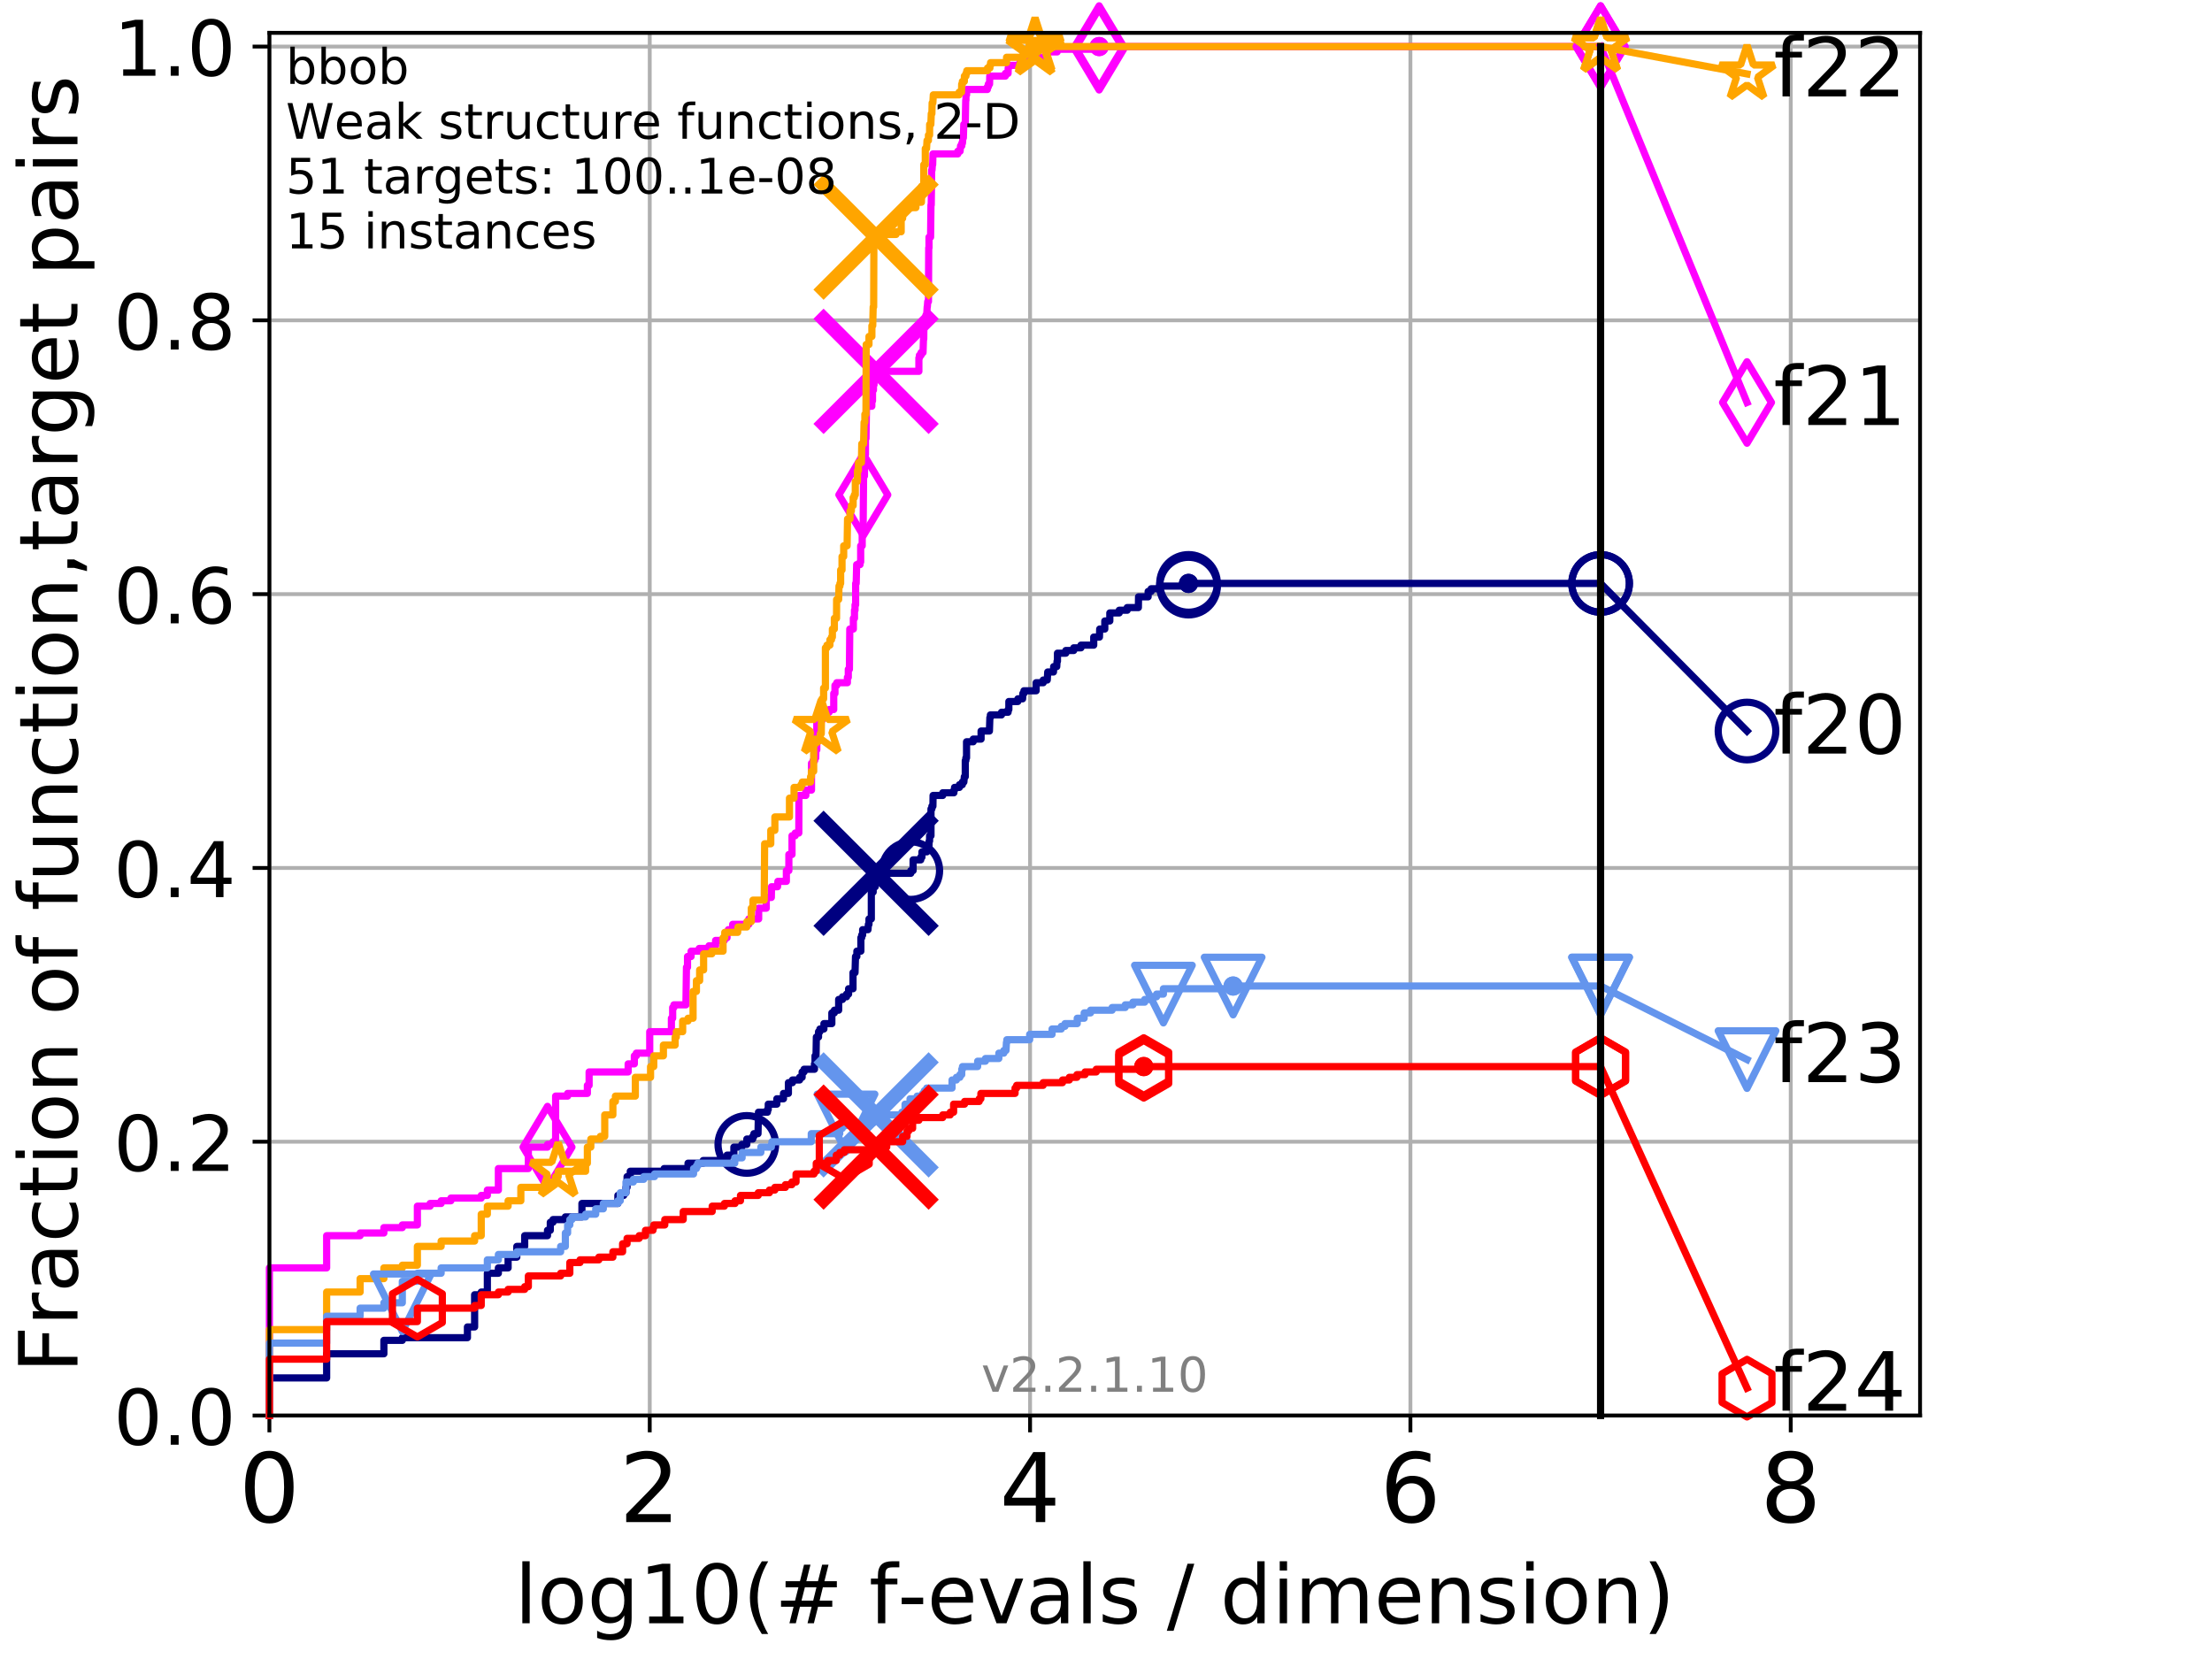 <?xml version="1.0" encoding="utf-8" standalone="no"?>
<!DOCTYPE svg PUBLIC "-//W3C//DTD SVG 1.1//EN"
  "http://www.w3.org/Graphics/SVG/1.1/DTD/svg11.dtd">
<!-- Created with matplotlib (http://matplotlib.org/) -->
<svg height="345.6pt" version="1.1" viewBox="0 0 460.8 345.6" width="460.8pt" xmlns="http://www.w3.org/2000/svg" xmlns:xlink="http://www.w3.org/1999/xlink">
 <defs>
  <style type="text/css">
*{stroke-linecap:butt;stroke-linejoin:round;}
  </style>
 </defs>
 <g id="figure_1">
  <g id="patch_1">
   <path d="M 0 345.6 
L 460.8 345.6 
L 460.8 0 
L 0 0 
z
" style="fill:#ffffff;"/>
  </g>
  <g id="axes_1">
   <g id="patch_2">
    <path d="M 56.12 294.88 
L 399.984 294.88 
L 399.984 6.845 
L 56.12 6.845 
z
" style="fill:#ffffff;"/>
   </g>
   <g id="matplotlib.axis_1">
    <g id="xtick_1">
     <g id="line2d_1">
      <path clip-path="url(#p2ede23dc01)" d="M 56.12 294.88 
L 56.12 6.845 
" style="fill:none;stroke:#b0b0b0;stroke-linecap:square;stroke-width:0.8;"/>
     </g>
     <g id="line2d_2">
      <defs>
       <path d="M 0 0 
L 0 3.5 
" id="m3047c12a61" style="stroke:#000000;stroke-width:0.8;"/>
      </defs>
      <g>
       <use style="stroke:#000000;stroke-width:0.8;" x="56.12" xlink:href="#m3047c12a61" y="294.88"/>
      </g>
     </g>
     <g id="text_1">
      <!-- 0 -->
      <defs>
       <path d="M 31.781 66.406 
Q 24.172 66.406 20.328 58.906 
Q 16.5 51.422 16.5 36.375 
Q 16.5 21.391 20.328 13.891 
Q 24.172 6.391 31.781 6.391 
Q 39.453 6.391 43.281 13.891 
Q 47.125 21.391 47.125 36.375 
Q 47.125 51.422 43.281 58.906 
Q 39.453 66.406 31.781 66.406 
z
M 31.781 74.219 
Q 44.047 74.219 50.516 64.516 
Q 56.984 54.828 56.984 36.375 
Q 56.984 17.969 50.516 8.266 
Q 44.047 -1.422 31.781 -1.422 
Q 19.531 -1.422 13.062 8.266 
Q 6.594 17.969 6.594 36.375 
Q 6.594 54.828 13.062 64.516 
Q 19.531 74.219 31.781 74.219 
z
" id="DejaVuSans-30"/>
      </defs>
      <g transform="translate(49.758 317.077)scale(0.2 -0.2)">
       <use xlink:href="#DejaVuSans-30"/>
      </g>
     </g>
    </g>
    <g id="xtick_2">
     <g id="line2d_3">
      <path clip-path="url(#p2ede23dc01)" d="M 135.351 294.88 
L 135.351 6.845 
" style="fill:none;stroke:#b0b0b0;stroke-linecap:square;stroke-width:0.8;"/>
     </g>
     <g id="line2d_4">
      <g>
       <use style="stroke:#000000;stroke-width:0.8;" x="135.351" xlink:href="#m3047c12a61" y="294.88"/>
      </g>
     </g>
     <g id="text_2">
      <!-- 2 -->
      <defs>
       <path d="M 19.188 8.297 
L 53.609 8.297 
L 53.609 0 
L 7.328 0 
L 7.328 8.297 
Q 12.938 14.109 22.625 23.891 
Q 32.328 33.688 34.812 36.531 
Q 39.547 41.844 41.422 45.531 
Q 43.312 49.219 43.312 52.781 
Q 43.312 58.594 39.234 62.25 
Q 35.156 65.922 28.609 65.922 
Q 23.969 65.922 18.812 64.312 
Q 13.672 62.703 7.812 59.422 
L 7.812 69.391 
Q 13.766 71.781 18.938 73 
Q 24.125 74.219 28.422 74.219 
Q 39.75 74.219 46.484 68.547 
Q 53.219 62.891 53.219 53.422 
Q 53.219 48.922 51.531 44.891 
Q 49.859 40.875 45.406 35.406 
Q 44.188 33.984 37.641 27.219 
Q 31.109 20.453 19.188 8.297 
z
" id="DejaVuSans-32"/>
      </defs>
      <g transform="translate(128.989 317.077)scale(0.2 -0.2)">
       <use xlink:href="#DejaVuSans-32"/>
      </g>
     </g>
    </g>
    <g id="xtick_3">
     <g id="line2d_5">
      <path clip-path="url(#p2ede23dc01)" d="M 214.583 294.88 
L 214.583 6.845 
" style="fill:none;stroke:#b0b0b0;stroke-linecap:square;stroke-width:0.8;"/>
     </g>
     <g id="line2d_6">
      <g>
       <use style="stroke:#000000;stroke-width:0.8;" x="214.583" xlink:href="#m3047c12a61" y="294.88"/>
      </g>
     </g>
     <g id="text_3">
      <!-- 4 -->
      <defs>
       <path d="M 37.797 64.312 
L 12.891 25.391 
L 37.797 25.391 
z
M 35.203 72.906 
L 47.609 72.906 
L 47.609 25.391 
L 58.016 25.391 
L 58.016 17.188 
L 47.609 17.188 
L 47.609 0 
L 37.797 0 
L 37.797 17.188 
L 4.891 17.188 
L 4.891 26.703 
z
" id="DejaVuSans-34"/>
      </defs>
      <g transform="translate(208.22 317.077)scale(0.2 -0.2)">
       <use xlink:href="#DejaVuSans-34"/>
      </g>
     </g>
    </g>
    <g id="xtick_4">
     <g id="line2d_7">
      <path clip-path="url(#p2ede23dc01)" d="M 293.814 294.88 
L 293.814 6.845 
" style="fill:none;stroke:#b0b0b0;stroke-linecap:square;stroke-width:0.8;"/>
     </g>
     <g id="line2d_8">
      <g>
       <use style="stroke:#000000;stroke-width:0.8;" x="293.814" xlink:href="#m3047c12a61" y="294.88"/>
      </g>
     </g>
     <g id="text_4">
      <!-- 6 -->
      <defs>
       <path d="M 33.016 40.375 
Q 26.375 40.375 22.484 35.828 
Q 18.609 31.297 18.609 23.391 
Q 18.609 15.531 22.484 10.953 
Q 26.375 6.391 33.016 6.391 
Q 39.656 6.391 43.531 10.953 
Q 47.406 15.531 47.406 23.391 
Q 47.406 31.297 43.531 35.828 
Q 39.656 40.375 33.016 40.375 
z
M 52.594 71.297 
L 52.594 62.312 
Q 48.875 64.062 45.094 64.984 
Q 41.312 65.922 37.594 65.922 
Q 27.828 65.922 22.672 59.328 
Q 17.531 52.734 16.797 39.406 
Q 19.672 43.656 24.016 45.922 
Q 28.375 48.188 33.594 48.188 
Q 44.578 48.188 50.953 41.516 
Q 57.328 34.859 57.328 23.391 
Q 57.328 12.156 50.688 5.359 
Q 44.047 -1.422 33.016 -1.422 
Q 20.359 -1.422 13.672 8.266 
Q 6.984 17.969 6.984 36.375 
Q 6.984 53.656 15.188 63.938 
Q 23.391 74.219 37.203 74.219 
Q 40.922 74.219 44.703 73.484 
Q 48.484 72.75 52.594 71.297 
z
" id="DejaVuSans-36"/>
      </defs>
      <g transform="translate(287.452 317.077)scale(0.2 -0.2)">
       <use xlink:href="#DejaVuSans-36"/>
      </g>
     </g>
    </g>
    <g id="xtick_5">
     <g id="line2d_9">
      <path clip-path="url(#p2ede23dc01)" d="M 373.045 294.88 
L 373.045 6.845 
" style="fill:none;stroke:#b0b0b0;stroke-linecap:square;stroke-width:0.8;"/>
     </g>
     <g id="line2d_10">
      <g>
       <use style="stroke:#000000;stroke-width:0.8;" x="373.045" xlink:href="#m3047c12a61" y="294.88"/>
      </g>
     </g>
     <g id="text_5">
      <!-- 8 -->
      <defs>
       <path d="M 31.781 34.625 
Q 24.75 34.625 20.719 30.859 
Q 16.703 27.094 16.703 20.516 
Q 16.703 13.922 20.719 10.156 
Q 24.75 6.391 31.781 6.391 
Q 38.812 6.391 42.859 10.172 
Q 46.922 13.969 46.922 20.516 
Q 46.922 27.094 42.891 30.859 
Q 38.875 34.625 31.781 34.625 
z
M 21.922 38.812 
Q 15.578 40.375 12.031 44.719 
Q 8.5 49.078 8.5 55.328 
Q 8.5 64.062 14.719 69.141 
Q 20.953 74.219 31.781 74.219 
Q 42.672 74.219 48.875 69.141 
Q 55.078 64.062 55.078 55.328 
Q 55.078 49.078 51.531 44.719 
Q 48 40.375 41.703 38.812 
Q 48.828 37.156 52.797 32.312 
Q 56.781 27.484 56.781 20.516 
Q 56.781 9.906 50.312 4.234 
Q 43.844 -1.422 31.781 -1.422 
Q 19.734 -1.422 13.25 4.234 
Q 6.781 9.906 6.781 20.516 
Q 6.781 27.484 10.781 32.312 
Q 14.797 37.156 21.922 38.812 
z
M 18.312 54.391 
Q 18.312 48.734 21.844 45.562 
Q 25.391 42.391 31.781 42.391 
Q 38.141 42.391 41.719 45.562 
Q 45.312 48.734 45.312 54.391 
Q 45.312 60.062 41.719 63.234 
Q 38.141 66.406 31.781 66.406 
Q 25.391 66.406 21.844 63.234 
Q 18.312 60.062 18.312 54.391 
z
" id="DejaVuSans-38"/>
      </defs>
      <g transform="translate(366.683 317.077)scale(0.2 -0.2)">
       <use xlink:href="#DejaVuSans-38"/>
      </g>
     </g>
    </g>
    <g id="text_6">
     <!-- log10(# f-evals / dimension) -->
     <defs>
      <path d="M 9.422 75.984 
L 18.406 75.984 
L 18.406 0 
L 9.422 0 
z
" id="DejaVuSans-6c"/>
      <path d="M 30.609 48.391 
Q 23.391 48.391 19.188 42.75 
Q 14.984 37.109 14.984 27.297 
Q 14.984 17.484 19.156 11.844 
Q 23.344 6.203 30.609 6.203 
Q 37.797 6.203 41.984 11.859 
Q 46.188 17.531 46.188 27.297 
Q 46.188 37.016 41.984 42.703 
Q 37.797 48.391 30.609 48.391 
z
M 30.609 56 
Q 42.328 56 49.016 48.375 
Q 55.719 40.766 55.719 27.297 
Q 55.719 13.875 49.016 6.219 
Q 42.328 -1.422 30.609 -1.422 
Q 18.844 -1.422 12.172 6.219 
Q 5.516 13.875 5.516 27.297 
Q 5.516 40.766 12.172 48.375 
Q 18.844 56 30.609 56 
z
" id="DejaVuSans-6f"/>
      <path d="M 45.406 27.984 
Q 45.406 37.75 41.375 43.109 
Q 37.359 48.484 30.078 48.484 
Q 22.859 48.484 18.828 43.109 
Q 14.797 37.75 14.797 27.984 
Q 14.797 18.266 18.828 12.891 
Q 22.859 7.516 30.078 7.516 
Q 37.359 7.516 41.375 12.891 
Q 45.406 18.266 45.406 27.984 
z
M 54.391 6.781 
Q 54.391 -7.172 48.188 -13.984 
Q 42 -20.797 29.203 -20.797 
Q 24.469 -20.797 20.266 -20.094 
Q 16.062 -19.391 12.109 -17.922 
L 12.109 -9.188 
Q 16.062 -11.328 19.922 -12.344 
Q 23.781 -13.375 27.781 -13.375 
Q 36.625 -13.375 41.016 -8.766 
Q 45.406 -4.156 45.406 5.172 
L 45.406 9.625 
Q 42.625 4.781 38.281 2.391 
Q 33.938 0 27.875 0 
Q 17.828 0 11.672 7.656 
Q 5.516 15.328 5.516 27.984 
Q 5.516 40.672 11.672 48.328 
Q 17.828 56 27.875 56 
Q 33.938 56 38.281 53.609 
Q 42.625 51.219 45.406 46.391 
L 45.406 54.688 
L 54.391 54.688 
z
" id="DejaVuSans-67"/>
      <path d="M 12.406 8.297 
L 28.516 8.297 
L 28.516 63.922 
L 10.984 60.406 
L 10.984 69.391 
L 28.422 72.906 
L 38.281 72.906 
L 38.281 8.297 
L 54.391 8.297 
L 54.391 0 
L 12.406 0 
z
" id="DejaVuSans-31"/>
      <path d="M 31 75.875 
Q 24.469 64.656 21.281 53.656 
Q 18.109 42.672 18.109 31.391 
Q 18.109 20.125 21.312 9.062 
Q 24.516 -2 31 -13.188 
L 23.188 -13.188 
Q 15.875 -1.703 12.234 9.375 
Q 8.594 20.453 8.594 31.391 
Q 8.594 42.281 12.203 53.312 
Q 15.828 64.359 23.188 75.875 
z
" id="DejaVuSans-28"/>
      <path d="M 51.125 44 
L 36.922 44 
L 32.812 27.688 
L 47.125 27.688 
z
M 43.797 71.781 
L 38.719 51.516 
L 52.984 51.516 
L 58.109 71.781 
L 65.922 71.781 
L 60.891 51.516 
L 76.125 51.516 
L 76.125 44 
L 58.984 44 
L 54.984 27.688 
L 70.516 27.688 
L 70.516 20.219 
L 53.078 20.219 
L 48 0 
L 40.188 0 
L 45.219 20.219 
L 30.906 20.219 
L 25.875 0 
L 18.016 0 
L 23.094 20.219 
L 7.719 20.219 
L 7.719 27.688 
L 24.906 27.688 
L 29 44 
L 13.281 44 
L 13.281 51.516 
L 30.906 51.516 
L 35.891 71.781 
z
" id="DejaVuSans-23"/>
      <path id="DejaVuSans-20"/>
      <path d="M 37.109 75.984 
L 37.109 68.5 
L 28.516 68.5 
Q 23.688 68.5 21.797 66.547 
Q 19.922 64.594 19.922 59.516 
L 19.922 54.688 
L 34.719 54.688 
L 34.719 47.703 
L 19.922 47.703 
L 19.922 0 
L 10.891 0 
L 10.891 47.703 
L 2.297 47.703 
L 2.297 54.688 
L 10.891 54.688 
L 10.891 58.5 
Q 10.891 67.625 15.141 71.797 
Q 19.391 75.984 28.609 75.984 
z
" id="DejaVuSans-66"/>
      <path d="M 4.891 31.391 
L 31.203 31.391 
L 31.203 23.391 
L 4.891 23.391 
z
" id="DejaVuSans-2d"/>
      <path d="M 56.203 29.594 
L 56.203 25.203 
L 14.891 25.203 
Q 15.484 15.922 20.484 11.062 
Q 25.484 6.203 34.422 6.203 
Q 39.594 6.203 44.453 7.469 
Q 49.312 8.734 54.109 11.281 
L 54.109 2.781 
Q 49.266 0.734 44.188 -0.344 
Q 39.109 -1.422 33.891 -1.422 
Q 20.797 -1.422 13.156 6.188 
Q 5.516 13.812 5.516 26.812 
Q 5.516 40.234 12.766 48.109 
Q 20.016 56 32.328 56 
Q 43.359 56 49.781 48.891 
Q 56.203 41.797 56.203 29.594 
z
M 47.219 32.234 
Q 47.125 39.594 43.094 43.984 
Q 39.062 48.391 32.422 48.391 
Q 24.906 48.391 20.391 44.141 
Q 15.875 39.891 15.188 32.172 
z
" id="DejaVuSans-65"/>
      <path d="M 2.984 54.688 
L 12.5 54.688 
L 29.594 8.797 
L 46.688 54.688 
L 56.203 54.688 
L 35.688 0 
L 23.484 0 
z
" id="DejaVuSans-76"/>
      <path d="M 34.281 27.484 
Q 23.391 27.484 19.188 25 
Q 14.984 22.516 14.984 16.5 
Q 14.984 11.719 18.141 8.906 
Q 21.297 6.109 26.703 6.109 
Q 34.188 6.109 38.703 11.406 
Q 43.219 16.703 43.219 25.484 
L 43.219 27.484 
z
M 52.203 31.203 
L 52.203 0 
L 43.219 0 
L 43.219 8.297 
Q 40.141 3.328 35.547 0.953 
Q 30.953 -1.422 24.312 -1.422 
Q 15.922 -1.422 10.953 3.297 
Q 6 8.016 6 15.922 
Q 6 25.141 12.172 29.828 
Q 18.359 34.516 30.609 34.516 
L 43.219 34.516 
L 43.219 35.406 
Q 43.219 41.609 39.141 45 
Q 35.062 48.391 27.688 48.391 
Q 23 48.391 18.547 47.266 
Q 14.109 46.141 10.016 43.891 
L 10.016 52.203 
Q 14.938 54.109 19.578 55.047 
Q 24.219 56 28.609 56 
Q 40.484 56 46.344 49.844 
Q 52.203 43.703 52.203 31.203 
z
" id="DejaVuSans-61"/>
      <path d="M 44.281 53.078 
L 44.281 44.578 
Q 40.484 46.531 36.375 47.5 
Q 32.281 48.484 27.875 48.484 
Q 21.188 48.484 17.844 46.438 
Q 14.5 44.391 14.5 40.281 
Q 14.5 37.156 16.891 35.375 
Q 19.281 33.594 26.516 31.984 
L 29.594 31.297 
Q 39.156 29.25 43.188 25.516 
Q 47.219 21.781 47.219 15.094 
Q 47.219 7.469 41.188 3.016 
Q 35.156 -1.422 24.609 -1.422 
Q 20.219 -1.422 15.453 -0.562 
Q 10.688 0.297 5.422 2 
L 5.422 11.281 
Q 10.406 8.688 15.234 7.391 
Q 20.062 6.109 24.812 6.109 
Q 31.156 6.109 34.562 8.281 
Q 37.984 10.453 37.984 14.406 
Q 37.984 18.062 35.516 20.016 
Q 33.062 21.969 24.703 23.781 
L 21.578 24.516 
Q 13.234 26.266 9.516 29.906 
Q 5.812 33.547 5.812 39.891 
Q 5.812 47.609 11.281 51.797 
Q 16.75 56 26.812 56 
Q 31.781 56 36.172 55.266 
Q 40.578 54.547 44.281 53.078 
z
" id="DejaVuSans-73"/>
      <path d="M 25.391 72.906 
L 33.688 72.906 
L 8.297 -9.281 
L 0 -9.281 
z
" id="DejaVuSans-2f"/>
      <path d="M 45.406 46.391 
L 45.406 75.984 
L 54.391 75.984 
L 54.391 0 
L 45.406 0 
L 45.406 8.203 
Q 42.578 3.328 38.25 0.953 
Q 33.938 -1.422 27.875 -1.422 
Q 17.969 -1.422 11.734 6.484 
Q 5.516 14.406 5.516 27.297 
Q 5.516 40.188 11.734 48.094 
Q 17.969 56 27.875 56 
Q 33.938 56 38.25 53.625 
Q 42.578 51.266 45.406 46.391 
z
M 14.797 27.297 
Q 14.797 17.391 18.875 11.75 
Q 22.953 6.109 30.078 6.109 
Q 37.203 6.109 41.297 11.75 
Q 45.406 17.391 45.406 27.297 
Q 45.406 37.203 41.297 42.844 
Q 37.203 48.484 30.078 48.484 
Q 22.953 48.484 18.875 42.844 
Q 14.797 37.203 14.797 27.297 
z
" id="DejaVuSans-64"/>
      <path d="M 9.422 54.688 
L 18.406 54.688 
L 18.406 0 
L 9.422 0 
z
M 9.422 75.984 
L 18.406 75.984 
L 18.406 64.594 
L 9.422 64.594 
z
" id="DejaVuSans-69"/>
      <path d="M 52 44.188 
Q 55.375 50.25 60.062 53.125 
Q 64.75 56 71.094 56 
Q 79.641 56 84.281 50.016 
Q 88.922 44.047 88.922 33.016 
L 88.922 0 
L 79.891 0 
L 79.891 32.719 
Q 79.891 40.578 77.094 44.375 
Q 74.312 48.188 68.609 48.188 
Q 61.625 48.188 57.562 43.547 
Q 53.516 38.922 53.516 30.906 
L 53.516 0 
L 44.484 0 
L 44.484 32.719 
Q 44.484 40.625 41.703 44.406 
Q 38.922 48.188 33.109 48.188 
Q 26.219 48.188 22.156 43.531 
Q 18.109 38.875 18.109 30.906 
L 18.109 0 
L 9.078 0 
L 9.078 54.688 
L 18.109 54.688 
L 18.109 46.188 
Q 21.188 51.219 25.484 53.609 
Q 29.781 56 35.688 56 
Q 41.656 56 45.828 52.969 
Q 50 49.953 52 44.188 
z
" id="DejaVuSans-6d"/>
      <path d="M 54.891 33.016 
L 54.891 0 
L 45.906 0 
L 45.906 32.719 
Q 45.906 40.484 42.875 44.328 
Q 39.844 48.188 33.797 48.188 
Q 26.516 48.188 22.312 43.547 
Q 18.109 38.922 18.109 30.906 
L 18.109 0 
L 9.078 0 
L 9.078 54.688 
L 18.109 54.688 
L 18.109 46.188 
Q 21.344 51.125 25.703 53.562 
Q 30.078 56 35.797 56 
Q 45.219 56 50.047 50.172 
Q 54.891 44.344 54.891 33.016 
z
" id="DejaVuSans-6e"/>
      <path d="M 8.016 75.875 
L 15.828 75.875 
Q 23.141 64.359 26.781 53.312 
Q 30.422 42.281 30.422 31.391 
Q 30.422 20.453 26.781 9.375 
Q 23.141 -1.703 15.828 -13.188 
L 8.016 -13.188 
Q 14.5 -2 17.703 9.062 
Q 20.906 20.125 20.906 31.391 
Q 20.906 42.672 17.703 53.656 
Q 14.5 64.656 8.016 75.875 
z
" id="DejaVuSans-29"/>
     </defs>
     <g transform="translate(107.211 338.154)scale(0.17 -0.17)">
      <use xlink:href="#DejaVuSans-6c"/>
      <use x="27.783" xlink:href="#DejaVuSans-6f"/>
      <use x="88.965" xlink:href="#DejaVuSans-67"/>
      <use x="152.441" xlink:href="#DejaVuSans-31"/>
      <use x="216.064" xlink:href="#DejaVuSans-30"/>
      <use x="279.688" xlink:href="#DejaVuSans-28"/>
      <use x="318.701" xlink:href="#DejaVuSans-23"/>
      <use x="402.49" xlink:href="#DejaVuSans-20"/>
      <use x="434.277" xlink:href="#DejaVuSans-66"/>
      <use x="469.404" xlink:href="#DejaVuSans-2d"/>
      <use x="505.488" xlink:href="#DejaVuSans-65"/>
      <use x="567.012" xlink:href="#DejaVuSans-76"/>
      <use x="626.191" xlink:href="#DejaVuSans-61"/>
      <use x="687.471" xlink:href="#DejaVuSans-6c"/>
      <use x="715.254" xlink:href="#DejaVuSans-73"/>
      <use x="767.354" xlink:href="#DejaVuSans-20"/>
      <use x="799.141" xlink:href="#DejaVuSans-2f"/>
      <use x="832.832" xlink:href="#DejaVuSans-20"/>
      <use x="864.619" xlink:href="#DejaVuSans-64"/>
      <use x="928.096" xlink:href="#DejaVuSans-69"/>
      <use x="955.879" xlink:href="#DejaVuSans-6d"/>
      <use x="1053.291" xlink:href="#DejaVuSans-65"/>
      <use x="1114.814" xlink:href="#DejaVuSans-6e"/>
      <use x="1178.193" xlink:href="#DejaVuSans-73"/>
      <use x="1230.293" xlink:href="#DejaVuSans-69"/>
      <use x="1258.076" xlink:href="#DejaVuSans-6f"/>
      <use x="1319.258" xlink:href="#DejaVuSans-6e"/>
      <use x="1382.637" xlink:href="#DejaVuSans-29"/>
     </g>
    </g>
   </g>
   <g id="matplotlib.axis_2">
    <g id="ytick_1">
     <g id="line2d_11">
      <path clip-path="url(#p2ede23dc01)" d="M 56.12 294.88 
L 399.984 294.88 
" style="fill:none;stroke:#b0b0b0;stroke-linecap:square;stroke-width:0.8;"/>
     </g>
     <g id="line2d_12">
      <defs>
       <path d="M 0 0 
L -3.5 0 
" id="m9f1efcf4e8" style="stroke:#000000;stroke-width:0.8;"/>
      </defs>
      <g>
       <use style="stroke:#000000;stroke-width:0.8;" x="56.12" xlink:href="#m9f1efcf4e8" y="294.88"/>
      </g>
     </g>
     <g id="text_7">
      <!-- 0.0 -->
      <defs>
       <path d="M 10.688 12.406 
L 21 12.406 
L 21 0 
L 10.688 0 
z
" id="DejaVuSans-2e"/>
      </defs>
      <g transform="translate(23.675 300.959)scale(0.16 -0.16)">
       <use xlink:href="#DejaVuSans-30"/>
       <use x="63.623" xlink:href="#DejaVuSans-2e"/>
       <use x="95.41" xlink:href="#DejaVuSans-30"/>
      </g>
     </g>
    </g>
    <g id="ytick_2">
     <g id="line2d_13">
      <path clip-path="url(#p2ede23dc01)" d="M 56.12 237.843 
L 399.984 237.843 
" style="fill:none;stroke:#b0b0b0;stroke-linecap:square;stroke-width:0.8;"/>
     </g>
     <g id="line2d_14">
      <g>
       <use style="stroke:#000000;stroke-width:0.8;" x="56.12" xlink:href="#m9f1efcf4e8" y="237.843"/>
      </g>
     </g>
     <g id="text_8">
      <!-- 0.2 -->
      <g transform="translate(23.675 243.922)scale(0.16 -0.16)">
       <use xlink:href="#DejaVuSans-30"/>
       <use x="63.623" xlink:href="#DejaVuSans-2e"/>
       <use x="95.41" xlink:href="#DejaVuSans-32"/>
      </g>
     </g>
    </g>
    <g id="ytick_3">
     <g id="line2d_15">
      <path clip-path="url(#p2ede23dc01)" d="M 56.12 180.807 
L 399.984 180.807 
" style="fill:none;stroke:#b0b0b0;stroke-linecap:square;stroke-width:0.8;"/>
     </g>
     <g id="line2d_16">
      <g>
       <use style="stroke:#000000;stroke-width:0.8;" x="56.12" xlink:href="#m9f1efcf4e8" y="180.807"/>
      </g>
     </g>
     <g id="text_9">
      <!-- 0.4 -->
      <g transform="translate(23.675 186.886)scale(0.16 -0.16)">
       <use xlink:href="#DejaVuSans-30"/>
       <use x="63.623" xlink:href="#DejaVuSans-2e"/>
       <use x="95.41" xlink:href="#DejaVuSans-34"/>
      </g>
     </g>
    </g>
    <g id="ytick_4">
     <g id="line2d_17">
      <path clip-path="url(#p2ede23dc01)" d="M 56.12 123.77 
L 399.984 123.77 
" style="fill:none;stroke:#b0b0b0;stroke-linecap:square;stroke-width:0.8;"/>
     </g>
     <g id="line2d_18">
      <g>
       <use style="stroke:#000000;stroke-width:0.8;" x="56.12" xlink:href="#m9f1efcf4e8" y="123.77"/>
      </g>
     </g>
     <g id="text_10">
      <!-- 0.6 -->
      <g transform="translate(23.675 129.849)scale(0.16 -0.16)">
       <use xlink:href="#DejaVuSans-30"/>
       <use x="63.623" xlink:href="#DejaVuSans-2e"/>
       <use x="95.41" xlink:href="#DejaVuSans-36"/>
      </g>
     </g>
    </g>
    <g id="ytick_5">
     <g id="line2d_19">
      <path clip-path="url(#p2ede23dc01)" d="M 56.12 66.734 
L 399.984 66.734 
" style="fill:none;stroke:#b0b0b0;stroke-linecap:square;stroke-width:0.8;"/>
     </g>
     <g id="line2d_20">
      <g>
       <use style="stroke:#000000;stroke-width:0.8;" x="56.12" xlink:href="#m9f1efcf4e8" y="66.734"/>
      </g>
     </g>
     <g id="text_11">
      <!-- 0.8 -->
      <g transform="translate(23.675 72.812)scale(0.16 -0.16)">
       <use xlink:href="#DejaVuSans-30"/>
       <use x="63.623" xlink:href="#DejaVuSans-2e"/>
       <use x="95.41" xlink:href="#DejaVuSans-38"/>
      </g>
     </g>
    </g>
    <g id="ytick_6">
     <g id="line2d_21">
      <path clip-path="url(#p2ede23dc01)" d="M 56.12 9.697 
L 399.984 9.697 
" style="fill:none;stroke:#b0b0b0;stroke-linecap:square;stroke-width:0.8;"/>
     </g>
     <g id="line2d_22">
      <g>
       <use style="stroke:#000000;stroke-width:0.8;" x="56.12" xlink:href="#m9f1efcf4e8" y="9.697"/>
      </g>
     </g>
     <g id="text_12">
      <!-- 1.0 -->
      <g transform="translate(23.675 15.776)scale(0.16 -0.16)">
       <use xlink:href="#DejaVuSans-31"/>
       <use x="63.623" xlink:href="#DejaVuSans-2e"/>
       <use x="95.41" xlink:href="#DejaVuSans-30"/>
      </g>
     </g>
    </g>
    <g id="text_13">
     <!-- Fraction of function,target pairs -->
     <defs>
      <path d="M 9.812 72.906 
L 51.703 72.906 
L 51.703 64.594 
L 19.672 64.594 
L 19.672 43.109 
L 48.578 43.109 
L 48.578 34.812 
L 19.672 34.812 
L 19.672 0 
L 9.812 0 
z
" id="DejaVuSans-46"/>
      <path d="M 41.109 46.297 
Q 39.594 47.172 37.812 47.578 
Q 36.031 48 33.891 48 
Q 26.266 48 22.188 43.047 
Q 18.109 38.094 18.109 28.812 
L 18.109 0 
L 9.078 0 
L 9.078 54.688 
L 18.109 54.688 
L 18.109 46.188 
Q 20.953 51.172 25.484 53.578 
Q 30.031 56 36.531 56 
Q 37.453 56 38.578 55.875 
Q 39.703 55.766 41.062 55.516 
z
" id="DejaVuSans-72"/>
      <path d="M 48.781 52.594 
L 48.781 44.188 
Q 44.969 46.297 41.141 47.344 
Q 37.312 48.391 33.406 48.391 
Q 24.656 48.391 19.812 42.844 
Q 14.984 37.312 14.984 27.297 
Q 14.984 17.281 19.812 11.734 
Q 24.656 6.203 33.406 6.203 
Q 37.312 6.203 41.141 7.25 
Q 44.969 8.297 48.781 10.406 
L 48.781 2.094 
Q 45.016 0.344 40.984 -0.531 
Q 36.969 -1.422 32.422 -1.422 
Q 20.062 -1.422 12.781 6.344 
Q 5.516 14.109 5.516 27.297 
Q 5.516 40.672 12.859 48.328 
Q 20.219 56 33.016 56 
Q 37.156 56 41.109 55.141 
Q 45.062 54.297 48.781 52.594 
z
" id="DejaVuSans-63"/>
      <path d="M 18.312 70.219 
L 18.312 54.688 
L 36.812 54.688 
L 36.812 47.703 
L 18.312 47.703 
L 18.312 18.016 
Q 18.312 11.328 20.141 9.422 
Q 21.969 7.516 27.594 7.516 
L 36.812 7.516 
L 36.812 0 
L 27.594 0 
Q 17.188 0 13.234 3.875 
Q 9.281 7.766 9.281 18.016 
L 9.281 47.703 
L 2.688 47.703 
L 2.688 54.688 
L 9.281 54.688 
L 9.281 70.219 
z
" id="DejaVuSans-74"/>
      <path d="M 8.5 21.578 
L 8.5 54.688 
L 17.484 54.688 
L 17.484 21.922 
Q 17.484 14.156 20.5 10.266 
Q 23.531 6.391 29.594 6.391 
Q 36.859 6.391 41.078 11.031 
Q 45.312 15.672 45.312 23.688 
L 45.312 54.688 
L 54.297 54.688 
L 54.297 0 
L 45.312 0 
L 45.312 8.406 
Q 42.047 3.422 37.719 1 
Q 33.406 -1.422 27.688 -1.422 
Q 18.266 -1.422 13.375 4.438 
Q 8.5 10.297 8.5 21.578 
z
M 31.109 56 
z
" id="DejaVuSans-75"/>
      <path d="M 11.719 12.406 
L 22.016 12.406 
L 22.016 4 
L 14.016 -11.625 
L 7.719 -11.625 
L 11.719 4 
z
" id="DejaVuSans-2c"/>
      <path d="M 18.109 8.203 
L 18.109 -20.797 
L 9.078 -20.797 
L 9.078 54.688 
L 18.109 54.688 
L 18.109 46.391 
Q 20.953 51.266 25.266 53.625 
Q 29.594 56 35.594 56 
Q 45.562 56 51.781 48.094 
Q 58.016 40.188 58.016 27.297 
Q 58.016 14.406 51.781 6.484 
Q 45.562 -1.422 35.594 -1.422 
Q 29.594 -1.422 25.266 0.953 
Q 20.953 3.328 18.109 8.203 
z
M 48.688 27.297 
Q 48.688 37.203 44.609 42.844 
Q 40.531 48.484 33.406 48.484 
Q 26.266 48.484 22.188 42.844 
Q 18.109 37.203 18.109 27.297 
Q 18.109 17.391 22.188 11.75 
Q 26.266 6.109 33.406 6.109 
Q 40.531 6.109 44.609 11.75 
Q 48.688 17.391 48.688 27.297 
z
" id="DejaVuSans-70"/>
     </defs>
     <g transform="translate(16.14 286.002)rotate(-90)scale(0.17 -0.17)">
      <use xlink:href="#DejaVuSans-46"/>
      <use x="57.41" xlink:href="#DejaVuSans-72"/>
      <use x="98.523" xlink:href="#DejaVuSans-61"/>
      <use x="159.803" xlink:href="#DejaVuSans-63"/>
      <use x="214.783" xlink:href="#DejaVuSans-74"/>
      <use x="253.992" xlink:href="#DejaVuSans-69"/>
      <use x="281.775" xlink:href="#DejaVuSans-6f"/>
      <use x="342.957" xlink:href="#DejaVuSans-6e"/>
      <use x="406.336" xlink:href="#DejaVuSans-20"/>
      <use x="438.123" xlink:href="#DejaVuSans-6f"/>
      <use x="499.305" xlink:href="#DejaVuSans-66"/>
      <use x="534.51" xlink:href="#DejaVuSans-20"/>
      <use x="566.297" xlink:href="#DejaVuSans-66"/>
      <use x="601.502" xlink:href="#DejaVuSans-75"/>
      <use x="664.881" xlink:href="#DejaVuSans-6e"/>
      <use x="728.26" xlink:href="#DejaVuSans-63"/>
      <use x="783.24" xlink:href="#DejaVuSans-74"/>
      <use x="822.449" xlink:href="#DejaVuSans-69"/>
      <use x="850.232" xlink:href="#DejaVuSans-6f"/>
      <use x="911.414" xlink:href="#DejaVuSans-6e"/>
      <use x="974.793" xlink:href="#DejaVuSans-2c"/>
      <use x="1006.58" xlink:href="#DejaVuSans-74"/>
      <use x="1045.789" xlink:href="#DejaVuSans-61"/>
      <use x="1107.068" xlink:href="#DejaVuSans-72"/>
      <use x="1148.166" xlink:href="#DejaVuSans-67"/>
      <use x="1211.643" xlink:href="#DejaVuSans-65"/>
      <use x="1273.166" xlink:href="#DejaVuSans-74"/>
      <use x="1312.375" xlink:href="#DejaVuSans-20"/>
      <use x="1344.162" xlink:href="#DejaVuSans-70"/>
      <use x="1407.639" xlink:href="#DejaVuSans-61"/>
      <use x="1468.918" xlink:href="#DejaVuSans-69"/>
      <use x="1496.701" xlink:href="#DejaVuSans-72"/>
      <use x="1537.814" xlink:href="#DejaVuSans-73"/>
     </g>
    </g>
   </g>
   <g id="line2d_23">
    <defs>
     <path d="M 0 1.5 
C 0.398 1.5 0.779 1.342 1.061 1.061 
C 1.342 0.779 1.5 0.398 1.5 0 
C 1.5 -0.398 1.342 -0.779 1.061 -1.061 
C 0.779 -1.342 0.398 -1.5 0 -1.5 
C -0.398 -1.5 -0.779 -1.342 -1.061 -1.061 
C -1.342 -0.779 -1.5 -0.398 -1.5 0 
C -1.5 0.398 -1.342 0.779 -1.061 1.061 
C -0.779 1.342 -0.398 1.5 0 1.5 
z
" id="m51be1428a7" style="stroke:#000080;"/>
    </defs>
    <g>
     <use style="fill:#000080;stroke:#000080;" x="247.592" xlink:href="#m51be1428a7" y="121.534"/>
     <use style="fill:#000080;stroke:#000080;" x="247.592" xlink:href="#m51be1428a7" y="121.534"/>
    </g>
   </g>
   <g id="line2d_24">
    <path d="M 56.12 294.88 
L 56.12 287.051 
L 68.046 287.051 
L 68.046 282.019 
L 79.971 282.019 
L 79.971 279.223 
L 83.81 279.223 
L 83.81 278.664 
L 97.375 278.664 
L 97.375 276.427 
L 98.872 276.427 
L 98.872 269.717 
L 100.25 269.717 
L 100.25 269.158 
L 101.525 269.158 
L 101.525 265.243 
L 103.822 265.243 
L 103.822 264.125 
L 105.848 264.125 
L 105.848 261.888 
L 107.661 261.888 
L 107.661 259.652 
L 109.301 259.652 
L 109.301 257.415 
L 114.054 257.415 
L 114.054 256.296 
L 114.637 256.296 
L 114.637 254.619 
L 115.201 254.619 
L 115.201 254.06 
L 117.774 254.06 
L 117.774 253.501 
L 121.226 253.501 
L 121.226 250.705 
L 128.716 250.705 
L 128.716 249.027 
L 129.937 249.027 
L 129.937 248.468 
L 130.402 248.468 
L 130.402 247.35 
L 130.63 247.35 
L 130.63 245.113 
L 131.296 245.113 
L 131.296 243.994 
L 138.344 243.994 
L 138.344 243.435 
L 143.33 243.435 
L 143.33 242.317 
L 146.485 242.317 
L 146.485 241.758 
L 151.457 241.758 
L 151.457 240.639 
L 152.88 240.639 
L 152.88 238.962 
L 154.537 238.962 
L 154.537 238.403 
L 155.577 238.403 
L 155.577 237.284 
L 156.806 237.284 
L 156.806 236.725 
L 157.052 236.725 
L 157.052 236.166 
L 157.907 236.166 
L 158 231.692 
L 159.877 231.692 
L 159.877 231.133 
L 160.042 231.133 
L 160.042 230.015 
L 161.83 230.015 
L 161.83 228.896 
L 163.213 228.896 
L 163.213 227.778 
L 164.238 227.778 
L 164.238 225.541 
L 165.083 225.541 
L 165.083 224.982 
L 166.575 224.982 
L 166.575 224.423 
L 167.099 224.423 
L 167.099 223.305 
L 167.502 223.305 
L 167.502 222.745 
L 169.67 222.745 
L 169.67 221.627 
L 169.787 221.627 
L 169.787 219.95 
L 169.995 219.95 
L 170.063 216.035 
L 170.515 216.035 
L 170.515 214.917 
L 170.802 214.917 
L 170.802 214.358 
L 171.636 214.358 
L 171.636 213.239 
L 173.288 213.239 
L 173.288 211.003 
L 173.811 211.003 
L 173.811 210.443 
L 174.707 210.443 
L 174.707 208.207 
L 175.509 208.207 
L 175.509 207.648 
L 176.355 207.648 
L 176.355 207.088 
L 176.778 207.088 
L 176.778 205.97 
L 177.698 205.97 
L 177.698 202.615 
L 178.118 202.615 
L 178.218 199.26 
L 178.501 199.26 
L 178.501 198.141 
L 179.335 198.141 
L 179.335 195.346 
L 179.507 195.346 
L 179.507 194.786 
L 179.704 194.786 
L 179.704 193.668 
L 180.817 193.668 
L 180.903 192.55 
L 181.024 192.55 
L 181.024 191.431 
L 181.513 191.431 
L 181.513 185.839 
L 181.897 185.839 
L 181.897 184.721 
L 182.329 184.721 
L 182.329 182.484 
L 182.485 182.484 
L 182.485 181.925 
L 189.733 181.925 
L 189.733 181.366 
L 190.215 181.366 
L 190.215 179.129 
L 191.805 179.129 
L 191.805 178.57 
L 192.056 178.57 
L 192.056 177.452 
L 193.088 177.452 
L 193.088 176.893 
L 193.497 176.893 
L 193.556 175.215 
L 193.649 175.215 
L 193.649 174.097 
L 193.943 174.097 
L 193.943 168.505 
L 194.13 168.505 
L 194.13 167.946 
L 194.344 167.946 
L 194.377 165.709 
L 196.387 165.709 
L 196.387 165.15 
L 198.714 165.15 
L 198.714 164.591 
L 198.848 164.591 
L 198.848 164.031 
L 199.861 164.031 
L 199.861 163.472 
L 200.47 163.472 
L 200.47 162.913 
L 200.791 162.913 
L 200.89 161.795 
L 201.084 161.795 
L 201.084 158.44 
L 201.208 158.44 
L 201.208 157.88 
L 201.349 157.88 
L 201.349 154.525 
L 202.736 154.525 
L 202.736 153.966 
L 204.378 153.966 
L 204.378 152.289 
L 206.115 152.289 
L 206.208 149.493 
L 206.314 149.493 
L 206.314 148.933 
L 208.632 148.933 
L 208.632 148.374 
L 210.003 148.374 
L 210.003 147.815 
L 210.162 147.815 
L 210.162 146.138 
L 212.04 146.138 
L 212.04 145.578 
L 213.028 145.578 
L 213.077 144.46 
L 213.304 144.46 
L 213.304 143.901 
L 215.848 143.901 
L 215.848 142.223 
L 217.322 142.223 
L 217.322 141.664 
L 218.162 141.664 
L 218.261 139.987 
L 219.458 139.987 
L 219.498 138.868 
L 220.139 138.868 
L 220.202 137.75 
L 220.29 137.75 
L 220.29 136.072 
L 222.026 136.072 
L 222.026 135.513 
L 223.675 135.513 
L 223.675 134.954 
L 225.179 134.954 
L 225.179 134.395 
L 227.843 134.395 
L 227.843 132.717 
L 229.034 132.717 
L 229.087 131.04 
L 230.149 131.04 
L 230.149 129.362 
L 231.195 129.362 
L 231.195 127.685 
L 233.156 127.685 
L 233.156 127.125 
L 234.815 127.125 
L 234.815 126.566 
L 237.145 126.566 
L 237.178 124.329 
L 239.176 124.329 
L 239.176 123.211 
L 239.803 123.211 
L 239.803 122.652 
L 241.557 122.652 
L 241.557 122.093 
L 247.592 122.093 
L 247.592 121.534 
L 333.43 121.534 
L 333.43 121.534 
" style="fill:none;stroke:#000080;stroke-linecap:square;stroke-width:1.5;"/>
   </g>
   <g id="line2d_25">
    <defs>
     <path d="M 0 6 
C 1.591 6 3.117 5.368 4.243 4.243 
C 5.368 3.117 6 1.591 6 0 
C 6 -1.591 5.368 -3.117 4.243 -4.243 
C 3.117 -5.368 1.591 -6 0 -6 
C -1.591 -6 -3.117 -5.368 -4.243 -4.243 
C -5.368 -3.117 -6 -1.591 -6 0 
C -6 1.591 -5.368 3.117 -4.243 4.243 
C -3.117 5.368 -1.591 6 0 6 
z
" id="mcc7145d6c8" style="stroke:#000080;stroke-width:1.5;"/>
    </defs>
    <g>
     <use style="fill-opacity:0;stroke:#000080;stroke-width:1.5;" x="155.577" xlink:href="#mcc7145d6c8" y="238.403"/>
     <use style="fill-opacity:0;stroke:#000080;stroke-width:1.5;" x="189.733" xlink:href="#mcc7145d6c8" y="181.366"/>
     <use style="fill-opacity:0;stroke:#000080;stroke-width:1.5;" x="247.592" xlink:href="#mcc7145d6c8" y="122.093"/>
     <use style="fill-opacity:0;stroke:#000080;stroke-width:1.5;" x="247.592" xlink:href="#mcc7145d6c8" y="121.534"/>
     <use style="fill-opacity:0;stroke:#000080;stroke-width:1.5;" x="333.43" xlink:href="#mcc7145d6c8" y="121.534"/>
    </g>
   </g>
   <g id="line2d_26">
    <path style="fill:none;stroke:#000080;stroke-linecap:square;stroke-width:1.5;"/>
    <g/>
   </g>
   <g id="line2d_27">
    <path clip-path="url(#p2ede23dc01)" d="M 182.507 181.925 
" style="fill:none;stroke:#000080;stroke-linecap:square;stroke-width:1.5;"/>
    <defs>
     <path d="M -12 12 
L 12 -12 
M -12 -12 
L 12 12 
" id="me25a468627" style="stroke:#000080;stroke-width:3;"/>
    </defs>
    <g clip-path="url(#p2ede23dc01)">
     <use style="fill:#000080;stroke:#000080;stroke-width:3;" x="182.507" xlink:href="#me25a468627" y="181.925"/>
    </g>
   </g>
   <g id="line2d_28">
    <defs>
     <path d="M 0 1.5 
C 0.398 1.5 0.779 1.342 1.061 1.061 
C 1.342 0.779 1.5 0.398 1.5 0 
C 1.5 -0.398 1.342 -0.779 1.061 -1.061 
C 0.779 -1.342 0.398 -1.5 0 -1.5 
C -0.398 -1.5 -0.779 -1.342 -1.061 -1.061 
C -1.342 -0.779 -1.5 -0.398 -1.5 0 
C -1.5 0.398 -1.342 0.779 -1.061 1.061 
C -0.779 1.342 -0.398 1.5 0 1.5 
z
" id="m7cdcc988bb" style="stroke:#ff00ff;"/>
    </defs>
    <g>
     <use style="fill:#ff00ff;stroke:#ff00ff;" x="228.973" xlink:href="#m7cdcc988bb" y="9.697"/>
     <use style="fill:#ff00ff;stroke:#ff00ff;" x="228.973" xlink:href="#m7cdcc988bb" y="9.697"/>
    </g>
   </g>
   <g id="line2d_29">
    <path d="M 56.12 294.88 
L 56.12 264.125 
L 68.046 264.125 
L 68.046 257.415 
L 75.021 257.415 
L 75.021 256.856 
L 79.971 256.856 
L 79.971 255.737 
L 83.81 255.737 
L 83.81 255.178 
L 86.947 255.178 
L 86.947 251.264 
L 89.599 251.264 
L 89.599 250.705 
L 91.897 250.705 
L 91.897 250.145 
L 93.923 250.145 
L 93.923 249.586 
L 100.25 249.586 
L 100.25 249.027 
L 101.525 249.027 
L 101.525 247.909 
L 103.822 247.909 
L 103.822 243.435 
L 110.066 243.435 
L 110.066 238.962 
L 114.054 238.962 
L 114.054 238.403 
L 115.201 238.403 
L 115.201 237.843 
L 115.748 237.843 
L 115.748 228.337 
L 118.245 228.337 
L 118.245 227.778 
L 122.361 227.778 
L 122.361 226.101 
L 122.723 226.101 
L 122.723 223.305 
L 130.855 223.305 
L 130.855 221.627 
L 132.146 221.627 
L 132.146 219.95 
L 132.555 219.95 
L 132.555 219.39 
L 135.351 219.39 
L 135.351 214.917 
L 139.865 214.917 
L 139.865 212.121 
L 140.128 212.121 
L 140.128 209.884 
L 140.387 209.884 
L 140.387 209.325 
L 142.891 209.325 
L 143.002 201.497 
L 143.221 201.497 
L 143.221 199.26 
L 143.967 199.26 
L 143.967 198.141 
L 145.654 198.141 
L 145.654 197.582 
L 147.702 197.582 
L 147.702 197.023 
L 149.072 197.023 
L 149.072 195.905 
L 150.908 195.905 
L 150.908 195.346 
L 151.457 195.346 
L 151.457 194.227 
L 151.724 194.227 
L 151.724 193.668 
L 152.63 193.668 
L 152.63 192.55 
L 155.997 192.55 
L 155.997 191.431 
L 158.046 191.431 
L 158.046 189.195 
L 159.627 189.195 
L 159.627 186.958 
L 160.685 186.958 
L 160.724 184.721 
L 161.977 184.721 
L 162.05 183.603 
L 163.815 183.603 
L 163.815 181.366 
L 164.334 181.366 
L 164.334 178.011 
L 164.991 178.011 
L 164.991 174.097 
L 165.654 174.097 
L 165.654 173.537 
L 166.406 173.537 
L 166.434 165.709 
L 167.87 165.709 
L 167.87 164.591 
L 169.05 164.591 
L 169.05 158.999 
L 169.387 158.999 
L 169.387 158.44 
L 169.717 158.44 
L 169.717 157.88 
L 169.925 157.88 
L 169.972 156.203 
L 170.155 156.203 
L 170.155 150.611 
L 170.448 150.611 
L 170.448 150.052 
L 171.256 150.052 
L 171.256 149.493 
L 171.906 149.493 
L 171.906 148.374 
L 172.729 148.374 
L 172.729 147.815 
L 173.681 147.815 
L 173.681 144.46 
L 173.939 144.46 
L 173.939 142.782 
L 174.318 142.782 
L 174.318 142.223 
L 176.528 142.223 
L 176.528 141.105 
L 176.716 141.105 
L 176.716 139.427 
L 176.948 139.427 
L 177.024 131.04 
L 177.771 131.04 
L 177.771 128.803 
L 178.003 128.803 
L 178.003 127.125 
L 178.118 127.125 
L 178.118 126.007 
L 178.247 126.007 
L 178.247 121.534 
L 178.36 121.534 
L 178.459 117.619 
L 179.16 117.619 
L 179.16 117.06 
L 179.295 117.06 
L 179.295 113.705 
L 179.613 113.705 
L 179.613 109.791 
L 179.809 109.791 
L 179.899 99.166 
L 180.079 99.166 
L 180.118 94.693 
L 180.295 94.693 
L 180.295 91.338 
L 180.408 91.338 
L 180.508 84.627 
L 181.619 84.627 
L 181.619 83.509 
L 181.758 83.509 
L 181.758 81.272 
L 181.954 81.272 
L 181.954 80.154 
L 182.08 80.154 
L 182.08 77.917 
L 182.227 77.917 
L 182.227 77.358 
L 191.42 77.358 
L 191.42 74.562 
L 191.532 74.562 
L 191.532 74.003 
L 191.876 74.003 
L 191.876 73.444 
L 192.284 73.444 
L 192.378 70.648 
L 192.434 70.648 
L 192.477 66.734 
L 192.84 66.734 
L 192.901 65.615 
L 193.046 65.615 
L 193.148 63.938 
L 193.178 63.938 
L 193.261 62.819 
L 193.415 62.819 
L 193.468 51.636 
L 193.527 51.636 
L 193.527 49.399 
L 193.857 49.399 
L 193.937 42.689 
L 193.994 42.689 
L 194.085 35.419 
L 194.159 35.419 
L 194.232 34.301 
L 194.293 34.301 
L 194.355 32.064 
L 199.53 32.064 
L 199.53 31.505 
L 200.006 31.505 
L 200.102 30.387 
L 200.364 30.387 
L 200.364 29.828 
L 200.497 29.828 
L 200.582 28.709 
L 200.687 28.709 
L 200.772 25.913 
L 201.08 25.913 
L 201.178 20.881 
L 201.226 20.881 
L 201.226 19.762 
L 201.357 19.762 
L 201.357 18.644 
L 205.679 18.644 
L 205.679 18.085 
L 205.883 18.085 
L 205.883 17.526 
L 206.143 17.526 
L 206.185 15.848 
L 209.442 15.848 
L 209.442 15.289 
L 210.001 15.289 
L 210.025 14.171 
L 210.117 14.171 
L 210.117 13.611 
L 212.42 13.611 
L 212.42 13.052 
L 213.019 13.052 
L 213.019 11.934 
L 218.048 11.934 
L 218.048 11.375 
L 218.192 11.375 
L 218.192 10.815 
L 220.228 10.815 
L 220.228 10.256 
L 228.973 10.256 
L 228.973 9.697 
L 333.43 9.697 
L 333.43 9.697 
" style="fill:none;stroke:#ff00ff;stroke-linecap:square;stroke-width:1.5;"/>
   </g>
   <g id="line2d_30">
    <defs>
     <path d="M -0 8.485 
L 5.091 0 
L 0 -8.485 
L -5.091 -0 
z
" id="mc5352852c7" style="stroke:#ff00ff;stroke-linejoin:miter;stroke-width:1.5;"/>
    </defs>
    <g>
     <use style="fill-opacity:0;stroke:#ff00ff;stroke-linejoin:miter;stroke-width:1.5;" x="114.054" xlink:href="#mc5352852c7" y="238.962"/>
     <use style="fill-opacity:0;stroke:#ff00ff;stroke-linejoin:miter;stroke-width:1.5;" x="179.848" xlink:href="#mc5352852c7" y="103.08"/>
     <use style="fill-opacity:0;stroke:#ff00ff;stroke-linejoin:miter;stroke-width:1.5;" x="228.973" xlink:href="#mc5352852c7" y="10.256"/>
     <use style="fill-opacity:0;stroke:#ff00ff;stroke-linejoin:miter;stroke-width:1.5;" x="228.973" xlink:href="#mc5352852c7" y="9.697"/>
     <use style="fill-opacity:0;stroke:#ff00ff;stroke-linejoin:miter;stroke-width:1.5;" x="333.43" xlink:href="#mc5352852c7" y="9.697"/>
    </g>
   </g>
   <g id="line2d_31">
    <path style="fill:none;stroke:#ff00ff;stroke-linecap:square;stroke-width:1.5;"/>
    <g/>
   </g>
   <g id="line2d_32">
    <path clip-path="url(#p2ede23dc01)" d="M 182.507 77.358 
" style="fill:none;stroke:#ff00ff;stroke-linecap:square;stroke-width:1.5;"/>
    <defs>
     <path d="M -12 12 
L 12 -12 
M -12 -12 
L 12 12 
" id="m285a8fd71f" style="stroke:#ff00ff;stroke-width:3;"/>
    </defs>
    <g clip-path="url(#p2ede23dc01)">
     <use style="fill:#ff00ff;stroke:#ff00ff;stroke-width:3;" x="182.507" xlink:href="#m285a8fd71f" y="77.358"/>
    </g>
   </g>
   <g id="line2d_33">
    <defs>
     <path d="M 0 1.5 
C 0.398 1.5 0.779 1.342 1.061 1.061 
C 1.342 0.779 1.5 0.398 1.5 0 
C 1.5 -0.398 1.342 -0.779 1.061 -1.061 
C 0.779 -1.342 0.398 -1.5 0 -1.5 
C -0.398 -1.5 -0.779 -1.342 -1.061 -1.061 
C -1.342 -0.779 -1.5 -0.398 -1.5 0 
C -1.5 0.398 -1.342 0.779 -1.061 1.061 
C -0.779 1.342 -0.398 1.5 0 1.5 
z
" id="m6af23f0b93" style="stroke:#ffa500;"/>
    </defs>
    <g>
     <use style="fill:#ffa500;stroke:#ffa500;" x="215.621" xlink:href="#m6af23f0b93" y="9.697"/>
     <use style="fill:#ffa500;stroke:#ffa500;" x="215.621" xlink:href="#m6af23f0b93" y="9.697"/>
    </g>
   </g>
   <g id="line2d_34">
    <path d="M 56.12 294.88 
L 56.12 276.986 
L 68.046 276.986 
L 68.046 269.158 
L 75.021 269.158 
L 75.021 266.362 
L 79.971 266.362 
L 79.971 264.125 
L 83.81 264.125 
L 83.81 263.566 
L 86.947 263.566 
L 86.947 259.652 
L 91.897 259.652 
L 91.897 258.533 
L 98.872 258.533 
L 98.872 257.415 
L 100.25 257.415 
L 100.25 252.941 
L 101.525 252.941 
L 101.525 251.264 
L 105.848 251.264 
L 105.848 250.145 
L 108.501 250.145 
L 108.501 247.35 
L 114.054 247.35 
L 114.054 246.231 
L 115.748 246.231 
L 115.748 245.113 
L 116.277 245.113 
L 116.277 243.994 
L 121.991 243.994 
L 121.991 242.317 
L 122.361 242.317 
L 122.361 238.962 
L 123.078 238.962 
L 123.078 237.284 
L 125.066 237.284 
L 125.066 236.725 
L 125.979 236.725 
L 125.979 232.252 
L 127.673 232.252 
L 127.673 229.456 
L 128.202 229.456 
L 128.202 228.337 
L 132.352 228.337 
L 132.352 224.423 
L 135.523 224.423 
L 135.523 222.186 
L 136.191 222.186 
L 136.191 219.95 
L 138.199 219.95 
L 138.199 217.713 
L 140.642 217.713 
L 140.642 216.035 
L 140.893 216.035 
L 140.893 214.917 
L 142.212 214.917 
L 142.212 212.68 
L 143.33 212.68 
L 143.33 212.121 
L 144.379 212.121 
L 144.379 206.529 
L 145.077 206.529 
L 145.077 204.292 
L 145.749 204.292 
L 145.749 202.056 
L 146.575 202.056 
L 146.575 198.701 
L 148.279 198.701 
L 148.279 198.141 
L 150.627 198.141 
L 150.627 195.346 
L 150.978 195.346 
L 150.978 194.227 
L 153.67 194.227 
L 153.729 193.109 
L 155.577 193.109 
L 155.577 191.99 
L 156.507 191.99 
L 156.507 189.195 
L 156.856 189.195 
L 156.856 187.517 
L 159.202 187.517 
L 159.288 175.774 
L 160.566 175.774 
L 160.566 172.978 
L 161.419 172.978 
L 161.419 170.182 
L 164.461 170.182 
L 164.461 166.268 
L 165.416 166.268 
L 165.416 164.031 
L 166.853 164.031 
L 166.853 163.472 
L 167.127 163.472 
L 167.127 162.913 
L 168.855 162.913 
L 168.855 161.795 
L 169.026 161.795 
L 169.026 160.676 
L 169.505 160.676 
L 169.505 153.966 
L 170.868 153.966 
L 170.868 152.848 
L 171.085 152.848 
L 171.149 147.815 
L 171.235 147.815 
L 171.235 145.578 
L 171.574 145.578 
L 171.574 143.342 
L 171.947 143.342 
L 171.947 134.954 
L 172.272 134.954 
L 172.272 134.395 
L 172.885 134.395 
L 172.885 133.276 
L 173.212 133.276 
L 173.212 132.717 
L 173.401 132.717 
L 173.401 131.04 
L 173.811 131.04 
L 173.811 128.803 
L 174.265 128.803 
L 174.283 124.889 
L 174.707 124.889 
L 174.777 122.093 
L 174.967 122.093 
L 174.967 121.534 
L 175.121 121.534 
L 175.121 118.738 
L 175.409 118.738 
L 175.409 115.942 
L 175.757 115.942 
L 175.757 113.705 
L 176.465 113.705 
L 176.56 108.113 
L 177.07 108.113 
L 177.07 106.436 
L 177.357 106.436 
L 177.357 105.317 
L 177.727 105.317 
L 177.727 103.64 
L 177.974 103.64 
L 177.974 103.08 
L 178.175 103.08 
L 178.175 100.285 
L 178.626 100.285 
L 178.626 98.048 
L 178.82 98.048 
L 178.82 96.37 
L 179.454 96.37 
L 179.521 92.456 
L 179.899 92.456 
L 180.002 87.983 
L 180.168 87.983 
L 180.168 86.305 
L 180.396 86.305 
L 180.446 71.766 
L 181.024 71.766 
L 181.024 70.089 
L 181.63 70.089 
L 181.63 67.852 
L 181.805 67.852 
L 181.897 63.938 
L 182 63.938 
L 182.046 50.517 
L 182.485 50.517 
L 182.485 49.399 
L 182.75 49.399 
L 182.75 48.84 
L 186.659 48.84 
L 186.659 48.281 
L 187.732 48.281 
L 187.732 45.485 
L 188.032 45.485 
L 188.032 43.248 
L 190.8 43.248 
L 190.8 42.13 
L 191.954 42.13 
L 192.011 38.775 
L 192.44 38.775 
L 192.44 34.301 
L 192.755 34.301 
L 192.755 30.946 
L 193.016 30.946 
L 193.118 29.268 
L 193.409 29.268 
L 193.409 28.15 
L 193.649 28.15 
L 193.661 25.913 
L 193.914 25.913 
L 194 23.677 
L 194.13 23.677 
L 194.181 21.44 
L 194.332 21.44 
L 194.422 19.762 
L 199.796 19.762 
L 199.796 19.203 
L 200.309 19.203 
L 200.336 17.526 
L 200.477 17.526 
L 200.477 16.966 
L 200.89 16.966 
L 200.898 15.848 
L 201.223 15.848 
L 201.223 15.289 
L 201.401 15.289 
L 201.401 14.73 
L 205.714 14.73 
L 205.714 14.171 
L 206.219 14.171 
L 206.219 13.611 
L 206.353 13.611 
L 206.353 13.052 
L 209.684 13.052 
L 209.684 11.934 
L 213.241 11.934 
L 213.241 11.375 
L 215.523 11.375 
L 215.621 9.697 
L 333.43 9.697 
L 333.43 9.697 
" style="fill:none;stroke:#ffa500;stroke-linecap:square;stroke-width:1.5;"/>
   </g>
   <g id="line2d_35">
    <defs>
     <path d="M 0 -6 
L -1.347 -1.854 
L -5.706 -1.854 
L -2.18 0.708 
L -3.527 4.854 
L -0 2.292 
L 3.527 4.854 
L 2.18 0.708 
L 5.706 -1.854 
L 1.347 -1.854 
z
" id="mac6725f277" style="stroke:#ffa500;stroke-linejoin:bevel;stroke-width:1.5;"/>
    </defs>
    <g>
     <use style="fill-opacity:0;stroke:#ffa500;stroke-linejoin:bevel;stroke-width:1.5;" x="116.277" xlink:href="#mac6725f277" y="243.994"/>
     <use style="fill-opacity:0;stroke:#ffa500;stroke-linejoin:bevel;stroke-width:1.5;" x="171.085" xlink:href="#mac6725f277" y="151.729"/>
     <use style="fill-opacity:0;stroke:#ffa500;stroke-linejoin:bevel;stroke-width:1.5;" x="215.621" xlink:href="#mac6725f277" y="10.256"/>
     <use style="fill-opacity:0;stroke:#ffa500;stroke-linejoin:bevel;stroke-width:1.5;" x="215.621" xlink:href="#mac6725f277" y="9.697"/>
     <use style="fill-opacity:0;stroke:#ffa500;stroke-linejoin:bevel;stroke-width:1.5;" x="333.43" xlink:href="#mac6725f277" y="9.697"/>
    </g>
   </g>
   <g id="line2d_36">
    <path style="fill:none;stroke:#ffa500;stroke-linecap:square;stroke-width:1.5;"/>
    <g/>
   </g>
   <g id="line2d_37">
    <path clip-path="url(#p2ede23dc01)" d="M 182.507 49.399 
" style="fill:none;stroke:#ffa500;stroke-linecap:square;stroke-width:1.5;"/>
    <defs>
     <path d="M -12 12 
L 12 -12 
M -12 -12 
L 12 12 
" id="m2d401b9fb8" style="stroke:#ffa500;stroke-width:3;"/>
    </defs>
    <g clip-path="url(#p2ede23dc01)">
     <use style="fill:#ffa500;stroke:#ffa500;stroke-width:3;" x="182.507" xlink:href="#m2d401b9fb8" y="49.399"/>
    </g>
   </g>
   <g id="line2d_38">
    <defs>
     <path d="M 0 1.5 
C 0.398 1.5 0.779 1.342 1.061 1.061 
C 1.342 0.779 1.5 0.398 1.5 0 
C 1.5 -0.398 1.342 -0.779 1.061 -1.061 
C 0.779 -1.342 0.398 -1.5 0 -1.5 
C -0.398 -1.5 -0.779 -1.342 -1.061 -1.061 
C -1.342 -0.779 -1.5 -0.398 -1.5 0 
C -1.5 0.398 -1.342 0.779 -1.061 1.061 
C -0.779 1.342 -0.398 1.5 0 1.5 
z
" id="m12e403e502" style="stroke:#6495ed;"/>
    </defs>
    <g>
     <use style="fill:#6495ed;stroke:#6495ed;" x="256.885" xlink:href="#m12e403e502" y="205.411"/>
     <use style="fill:#6495ed;stroke:#6495ed;" x="256.885" xlink:href="#m12e403e502" y="205.411"/>
    </g>
   </g>
   <g id="line2d_39">
    <path d="M 56.12 294.88 
L 56.12 279.782 
L 68.046 279.782 
L 68.046 274.19 
L 75.021 274.19 
L 75.021 272.513 
L 79.971 272.513 
L 79.971 271.394 
L 83.81 271.394 
L 83.81 266.921 
L 86.947 266.921 
L 86.947 265.243 
L 91.897 265.243 
L 91.897 264.125 
L 101.525 264.125 
L 101.525 262.447 
L 103.822 262.447 
L 103.822 261.329 
L 107.661 261.329 
L 107.661 260.77 
L 116.791 260.77 
L 116.791 259.652 
L 117.774 259.652 
L 117.774 256.856 
L 118.245 256.856 
L 118.245 255.178 
L 118.704 255.178 
L 118.704 254.06 
L 119.151 254.06 
L 119.151 253.501 
L 121.991 253.501 
L 121.991 252.941 
L 124.101 252.941 
L 124.101 251.823 
L 125.68 251.823 
L 125.68 250.705 
L 128.716 250.705 
L 128.716 250.145 
L 129.215 250.145 
L 129.215 248.468 
L 130.402 248.468 
L 130.402 246.231 
L 131.937 246.231 
L 131.937 245.672 
L 134.103 245.672 
L 134.103 245.113 
L 136.354 245.113 
L 136.354 244.554 
L 144.481 244.554 
L 144.481 243.435 
L 145.077 243.435 
L 145.077 242.876 
L 145.368 242.876 
L 145.368 242.317 
L 153.066 242.317 
L 153.066 241.199 
L 154.594 241.199 
L 154.594 240.08 
L 158.5 240.08 
L 158.5 238.962 
L 160.685 238.962 
L 160.685 238.403 
L 160.803 238.403 
L 160.803 237.843 
L 169.002 237.843 
L 169.002 236.166 
L 174.933 236.166 
L 174.933 235.048 
L 175.476 235.048 
L 175.476 234.488 
L 176.243 234.488 
L 176.243 233.929 
L 181.886 233.929 
L 181.886 233.37 
L 182.114 233.37 
L 182.114 232.252 
L 187.879 232.252 
L 187.879 231.692 
L 188.54 231.692 
L 188.54 230.015 
L 189.579 230.015 
L 189.579 228.896 
L 191.059 228.896 
L 191.059 228.337 
L 192.214 228.337 
L 192.214 227.778 
L 192.564 227.778 
L 192.564 227.219 
L 193.052 227.219 
L 193.052 226.66 
L 198.329 226.66 
L 198.329 224.982 
L 199.234 224.982 
L 199.234 224.423 
L 199.962 224.423 
L 199.962 223.864 
L 200.348 223.864 
L 200.348 222.745 
L 200.501 222.745 
L 200.501 222.186 
L 203.663 222.186 
L 203.663 221.068 
L 205.285 221.068 
L 205.285 220.509 
L 208.076 220.509 
L 208.076 219.39 
L 209.114 219.39 
L 209.114 218.831 
L 209.569 218.831 
L 209.658 217.154 
L 209.738 217.154 
L 209.738 216.594 
L 214.498 216.594 
L 214.498 215.476 
L 219.164 215.476 
L 219.164 214.358 
L 221.095 214.358 
L 221.095 213.799 
L 221.855 213.799 
L 221.855 213.239 
L 224.407 213.239 
L 224.407 212.121 
L 225.851 212.121 
L 225.851 211.003 
L 227.184 211.003 
L 227.184 210.443 
L 231.672 210.443 
L 231.672 209.884 
L 234.406 209.884 
L 234.406 209.325 
L 236.013 209.325 
L 236.013 208.766 
L 238.46 208.766 
L 238.46 208.207 
L 240.093 208.207 
L 240.093 207.648 
L 240.936 207.648 
L 240.936 207.088 
L 242.359 207.088 
L 242.359 205.97 
L 256.885 205.97 
L 256.885 205.411 
L 333.43 205.411 
L 333.43 205.411 
" style="fill:none;stroke:#6495ed;stroke-linecap:square;stroke-width:1.5;"/>
   </g>
   <g id="line2d_40">
    <defs>
     <path d="M -0 6 
L 6 -6 
L -6 -6 
z
" id="mc35f80c03e" style="stroke:#6495ed;stroke-linejoin:miter;stroke-width:1.5;"/>
    </defs>
    <g>
     <use style="fill-opacity:0;stroke:#6495ed;stroke-linejoin:miter;stroke-width:1.5;" x="83.81" xlink:href="#mc35f80c03e" y="271.394"/>
     <use style="fill-opacity:0;stroke:#6495ed;stroke-linejoin:miter;stroke-width:1.5;" x="176.243" xlink:href="#mc35f80c03e" y="233.929"/>
     <use style="fill-opacity:0;stroke:#6495ed;stroke-linejoin:miter;stroke-width:1.5;" x="242.359" xlink:href="#mc35f80c03e" y="207.088"/>
     <use style="fill-opacity:0;stroke:#6495ed;stroke-linejoin:miter;stroke-width:1.5;" x="256.885" xlink:href="#mc35f80c03e" y="205.411"/>
     <use style="fill-opacity:0;stroke:#6495ed;stroke-linejoin:miter;stroke-width:1.5;" x="333.43" xlink:href="#mc35f80c03e" y="205.411"/>
    </g>
   </g>
   <g id="line2d_41">
    <path style="fill:none;stroke:#6495ed;stroke-linecap:square;stroke-width:1.5;"/>
    <g/>
   </g>
   <g id="line2d_42">
    <path clip-path="url(#p2ede23dc01)" d="M 182.507 232.252 
" style="fill:none;stroke:#6495ed;stroke-linecap:square;stroke-width:1.5;"/>
    <defs>
     <path d="M -12 12 
L 12 -12 
M -12 -12 
L 12 12 
" id="m4dece67bf0" style="stroke:#6495ed;stroke-width:3;"/>
    </defs>
    <g clip-path="url(#p2ede23dc01)">
     <use style="fill:#6495ed;stroke:#6495ed;stroke-width:3;" x="182.507" xlink:href="#m4dece67bf0" y="232.252"/>
    </g>
   </g>
   <g id="line2d_43">
    <defs>
     <path d="M 0 1.5 
C 0.398 1.5 0.779 1.342 1.061 1.061 
C 1.342 0.779 1.5 0.398 1.5 0 
C 1.5 -0.398 1.342 -0.779 1.061 -1.061 
C 0.779 -1.342 0.398 -1.5 0 -1.5 
C -0.398 -1.5 -0.779 -1.342 -1.061 -1.061 
C -1.342 -0.779 -1.5 -0.398 -1.5 0 
C -1.5 0.398 -1.342 0.779 -1.061 1.061 
C -0.779 1.342 -0.398 1.5 0 1.5 
z
" id="m17b5740cca" style="stroke:#ff0000;"/>
    </defs>
    <g>
     <use style="fill:#ff0000;stroke:#ff0000;" x="238.266" xlink:href="#m17b5740cca" y="222.186"/>
     <use style="fill:#ff0000;stroke:#ff0000;" x="238.266" xlink:href="#m17b5740cca" y="222.186"/>
    </g>
   </g>
   <g id="line2d_44">
    <path d="M 56.12 294.88 
L 56.12 283.137 
L 68.046 283.137 
L 68.046 275.309 
L 86.947 275.309 
L 86.947 272.513 
L 98.872 272.513 
L 98.872 271.954 
L 100.25 271.954 
L 100.25 269.717 
L 103.822 269.717 
L 103.822 269.158 
L 105.848 269.158 
L 105.848 268.598 
L 109.301 268.598 
L 109.301 268.039 
L 110.066 268.039 
L 110.066 265.803 
L 116.791 265.803 
L 116.791 265.243 
L 118.704 265.243 
L 118.704 263.007 
L 120.831 263.007 
L 120.831 262.447 
L 124.75 262.447 
L 124.75 261.888 
L 127.673 261.888 
L 127.673 260.77 
L 129.699 260.77 
L 129.699 259.092 
L 130.63 259.092 
L 130.63 257.974 
L 133.152 257.974 
L 133.152 257.415 
L 134.469 257.415 
L 134.469 256.296 
L 136.026 256.296 
L 136.026 255.737 
L 136.191 255.737 
L 136.191 255.178 
L 138.488 255.178 
L 138.488 254.06 
L 142.327 254.06 
L 142.327 252.382 
L 148.36 252.382 
L 148.36 251.264 
L 150.908 251.264 
L 150.908 250.705 
L 153.127 250.705 
L 153.127 250.145 
L 154.253 250.145 
L 154.253 249.027 
L 157.954 249.027 
L 157.954 248.468 
L 160.286 248.468 
L 160.286 247.909 
L 161.419 247.909 
L 161.419 247.35 
L 163.617 247.35 
L 163.617 246.79 
L 164.961 246.79 
L 164.961 246.231 
L 165.831 246.231 
L 165.831 244.554 
L 169.576 244.554 
L 169.576 243.994 
L 170.04 243.994 
L 170.04 242.317 
L 172.452 242.317 
L 172.452 241.758 
L 174.211 241.758 
L 174.211 240.639 
L 174.95 240.639 
L 174.95 240.08 
L 175.872 240.08 
L 175.872 239.521 
L 181.048 239.521 
L 181.048 238.962 
L 184.722 238.962 
L 184.722 237.843 
L 188.04 237.843 
L 188.04 236.725 
L 188.95 236.725 
L 188.95 235.607 
L 189.305 235.607 
L 189.305 235.048 
L 190.115 235.048 
L 190.115 233.37 
L 191.433 233.37 
L 191.433 232.811 
L 196.382 232.811 
L 196.382 232.252 
L 197.954 232.252 
L 197.954 231.692 
L 198.654 231.692 
L 198.654 230.015 
L 200.936 230.015 
L 200.936 229.456 
L 203.984 229.456 
L 203.984 228.896 
L 204.334 228.896 
L 204.334 227.778 
L 211.455 227.778 
L 211.455 226.66 
L 211.789 226.66 
L 211.789 226.101 
L 217.302 226.101 
L 217.302 225.541 
L 221.342 225.541 
L 221.342 224.982 
L 222.763 224.982 
L 222.763 224.423 
L 224.346 224.423 
L 224.346 223.864 
L 226.039 223.864 
L 226.039 223.305 
L 228.372 223.305 
L 228.372 222.745 
L 238.266 222.745 
L 238.266 222.186 
L 333.43 222.186 
" style="fill:none;stroke:#ff0000;stroke-linecap:square;stroke-width:1.5;"/>
   </g>
   <g id="line2d_45">
    <defs>
     <path d="M 0 -6 
L -5.196 -3 
L -5.196 3 
L -0 6 
L 5.196 3 
L 5.196 -3 
z
" id="ma9c2a0f182" style="stroke:#ff0000;stroke-linejoin:miter;stroke-width:1.5;"/>
    </defs>
    <g>
     <use style="fill-opacity:0;stroke:#ff0000;stroke-linejoin:miter;stroke-width:1.5;" x="86.947" xlink:href="#ma9c2a0f182" y="272.513"/>
     <use style="fill-opacity:0;stroke:#ff0000;stroke-linejoin:miter;stroke-width:1.5;" x="175.872" xlink:href="#ma9c2a0f182" y="239.521"/>
     <use style="fill-opacity:0;stroke:#ff0000;stroke-linejoin:miter;stroke-width:1.5;" x="238.266" xlink:href="#ma9c2a0f182" y="222.745"/>
     <use style="fill-opacity:0;stroke:#ff0000;stroke-linejoin:miter;stroke-width:1.5;" x="238.266" xlink:href="#ma9c2a0f182" y="222.186"/>
     <use style="fill-opacity:0;stroke:#ff0000;stroke-linejoin:miter;stroke-width:1.5;" x="333.43" xlink:href="#ma9c2a0f182" y="222.186"/>
    </g>
   </g>
   <g id="line2d_46">
    <path style="fill:none;stroke:#ff0000;stroke-linecap:square;stroke-width:1.5;"/>
    <g/>
   </g>
   <g id="line2d_47">
    <path clip-path="url(#p2ede23dc01)" d="M 182.507 238.962 
" style="fill:none;stroke:#ff0000;stroke-linecap:square;stroke-width:1.5;"/>
    <defs>
     <path d="M -12 12 
L 12 -12 
M -12 -12 
L 12 12 
" id="mf5177628c8" style="stroke:#ff0000;stroke-width:3;"/>
    </defs>
    <g clip-path="url(#p2ede23dc01)">
     <use style="fill:#ff0000;stroke:#ff0000;stroke-width:3;" x="182.507" xlink:href="#mf5177628c8" y="238.962"/>
    </g>
   </g>
   <g id="line2d_48">
    <path d="M 333.43 222.186 
L 363.934 289.176 
" style="fill:none;stroke:#ff0000;stroke-linecap:square;stroke-width:1.5;"/>
    <g>
     <use style="fill-opacity:0;stroke:#ff0000;stroke-linejoin:miter;stroke-width:1.5;" x="333.43" xlink:href="#ma9c2a0f182" y="222.186"/>
     <use style="fill-opacity:0;stroke:#ff0000;stroke-linejoin:miter;stroke-width:1.5;" x="363.934" xlink:href="#ma9c2a0f182" y="289.176"/>
    </g>
   </g>
   <g id="line2d_49">
    <path d="M 333.43 205.411 
L 363.934 220.732 
" style="fill:none;stroke:#6495ed;stroke-linecap:square;stroke-width:1.5;"/>
    <g>
     <use style="fill-opacity:0;stroke:#6495ed;stroke-linejoin:miter;stroke-width:1.5;" x="333.43" xlink:href="#mc35f80c03e" y="205.411"/>
     <use style="fill-opacity:0;stroke:#6495ed;stroke-linejoin:miter;stroke-width:1.5;" x="363.934" xlink:href="#mc35f80c03e" y="220.732"/>
    </g>
   </g>
   <g id="line2d_50">
    <path d="M 333.43 121.534 
L 363.934 152.289 
" style="fill:none;stroke:#000080;stroke-linecap:square;stroke-width:1.5;"/>
    <g>
     <use style="fill-opacity:0;stroke:#000080;stroke-width:1.5;" x="333.43" xlink:href="#mcc7145d6c8" y="121.534"/>
     <use style="fill-opacity:0;stroke:#000080;stroke-width:1.5;" x="363.934" xlink:href="#mcc7145d6c8" y="152.289"/>
    </g>
   </g>
   <g id="line2d_51">
    <path d="M 333.43 9.697 
L 363.934 83.845 
" style="fill:none;stroke:#ff00ff;stroke-linecap:square;stroke-width:1.5;"/>
    <g>
     <use style="fill-opacity:0;stroke:#ff00ff;stroke-linejoin:miter;stroke-width:1.5;" x="333.43" xlink:href="#mc5352852c7" y="9.697"/>
     <use style="fill-opacity:0;stroke:#ff00ff;stroke-linejoin:miter;stroke-width:1.5;" x="363.934" xlink:href="#mc5352852c7" y="83.845"/>
    </g>
   </g>
   <g id="line2d_52">
    <path d="M 333.43 9.697 
L 363.934 15.401 
" style="fill:none;stroke:#ffa500;stroke-linecap:square;stroke-width:1.5;"/>
    <g>
     <use style="fill-opacity:0;stroke:#ffa500;stroke-linejoin:bevel;stroke-width:1.5;" x="333.43" xlink:href="#mac6725f277" y="9.697"/>
     <use style="fill-opacity:0;stroke:#ffa500;stroke-linejoin:bevel;stroke-width:1.5;" x="363.934" xlink:href="#mac6725f277" y="15.401"/>
    </g>
   </g>
   <g id="line2d_53">
    <path d="M 333.43 294.88 
L 333.43 9.697 
" style="fill:none;stroke:#000000;stroke-linecap:square;stroke-width:1.5;"/>
   </g>
   <g id="patch_3">
    <path d="M 56.12 294.88 
L 56.12 6.845 
" style="fill:none;stroke:#000000;stroke-linecap:square;stroke-linejoin:miter;stroke-width:0.8;"/>
   </g>
   <g id="patch_4">
    <path d="M 399.984 294.88 
L 399.984 6.845 
" style="fill:none;stroke:#000000;stroke-linecap:square;stroke-linejoin:miter;stroke-width:0.8;"/>
   </g>
   <g id="patch_5">
    <path d="M 56.12 294.88 
L 399.984 294.88 
" style="fill:none;stroke:#000000;stroke-linecap:square;stroke-linejoin:miter;stroke-width:0.8;"/>
   </g>
   <g id="patch_6">
    <path d="M 56.12 6.845 
L 399.984 6.845 
" style="fill:none;stroke:#000000;stroke-linecap:square;stroke-linejoin:miter;stroke-width:0.8;"/>
   </g>
   <g id="text_14">
    <!-- f24 -->
    <g transform="translate(369.48 293.867)scale(0.17 -0.17)">
     <use xlink:href="#DejaVuSans-66"/>
     <use x="35.205" xlink:href="#DejaVuSans-32"/>
     <use x="98.828" xlink:href="#DejaVuSans-34"/>
    </g>
   </g>
   <g id="text_15">
    <!-- f23 -->
    <defs>
     <path d="M 40.578 39.312 
Q 47.656 37.797 51.625 33 
Q 55.609 28.219 55.609 21.188 
Q 55.609 10.406 48.188 4.484 
Q 40.766 -1.422 27.094 -1.422 
Q 22.516 -1.422 17.656 -0.516 
Q 12.797 0.391 7.625 2.203 
L 7.625 11.719 
Q 11.719 9.328 16.594 8.109 
Q 21.484 6.891 26.812 6.891 
Q 36.078 6.891 40.938 10.547 
Q 45.797 14.203 45.797 21.188 
Q 45.797 27.641 41.281 31.266 
Q 36.766 34.906 28.719 34.906 
L 20.219 34.906 
L 20.219 43.016 
L 29.109 43.016 
Q 36.375 43.016 40.234 45.922 
Q 44.094 48.828 44.094 54.297 
Q 44.094 59.906 40.109 62.906 
Q 36.141 65.922 28.719 65.922 
Q 24.656 65.922 20.016 65.031 
Q 15.375 64.156 9.812 62.312 
L 9.812 71.094 
Q 15.438 72.656 20.344 73.438 
Q 25.25 74.219 29.594 74.219 
Q 40.828 74.219 47.359 69.109 
Q 53.906 64.016 53.906 55.328 
Q 53.906 49.266 50.438 45.094 
Q 46.969 40.922 40.578 39.312 
z
" id="DejaVuSans-33"/>
    </defs>
    <g transform="translate(369.48 225.423)scale(0.17 -0.17)">
     <use xlink:href="#DejaVuSans-66"/>
     <use x="35.205" xlink:href="#DejaVuSans-32"/>
     <use x="98.828" xlink:href="#DejaVuSans-33"/>
    </g>
   </g>
   <g id="text_16">
    <!-- f20 -->
    <g transform="translate(369.48 156.979)scale(0.17 -0.17)">
     <use xlink:href="#DejaVuSans-66"/>
     <use x="35.205" xlink:href="#DejaVuSans-32"/>
     <use x="98.828" xlink:href="#DejaVuSans-30"/>
    </g>
   </g>
   <g id="text_17">
    <!-- f21 -->
    <g transform="translate(369.48 88.536)scale(0.17 -0.17)">
     <use xlink:href="#DejaVuSans-66"/>
     <use x="35.205" xlink:href="#DejaVuSans-32"/>
     <use x="98.828" xlink:href="#DejaVuSans-31"/>
    </g>
   </g>
   <g id="text_18">
    <!-- f22 -->
    <g transform="translate(369.48 20.092)scale(0.17 -0.17)">
     <use xlink:href="#DejaVuSans-66"/>
     <use x="35.205" xlink:href="#DejaVuSans-32"/>
     <use x="98.828" xlink:href="#DejaVuSans-32"/>
    </g>
   </g>
   <g id="text_19">
    <!-- bbob -->
    <defs>
     <path d="M 48.688 27.297 
Q 48.688 37.203 44.609 42.844 
Q 40.531 48.484 33.406 48.484 
Q 26.266 48.484 22.188 42.844 
Q 18.109 37.203 18.109 27.297 
Q 18.109 17.391 22.188 11.75 
Q 26.266 6.109 33.406 6.109 
Q 40.531 6.109 44.609 11.75 
Q 48.688 17.391 48.688 27.297 
z
M 18.109 46.391 
Q 20.953 51.266 25.266 53.625 
Q 29.594 56 35.594 56 
Q 45.562 56 51.781 48.094 
Q 58.016 40.188 58.016 27.297 
Q 58.016 14.406 51.781 6.484 
Q 45.562 -1.422 35.594 -1.422 
Q 29.594 -1.422 25.266 0.953 
Q 20.953 3.328 18.109 8.203 
L 18.109 0 
L 9.078 0 
L 9.078 75.984 
L 18.109 75.984 
z
" id="DejaVuSans-62"/>
    </defs>
    <g transform="translate(59.559 17.476)scale(0.102 -0.102)">
     <use xlink:href="#DejaVuSans-62"/>
     <use x="63.477" xlink:href="#DejaVuSans-62"/>
     <use x="126.953" xlink:href="#DejaVuSans-6f"/>
     <use x="188.135" xlink:href="#DejaVuSans-62"/>
    </g>
    <!-- Weak structure functions, 2-D -->
    <defs>
     <path d="M 3.328 72.906 
L 13.281 72.906 
L 28.609 11.281 
L 43.891 72.906 
L 54.984 72.906 
L 70.312 11.281 
L 85.594 72.906 
L 95.609 72.906 
L 77.297 0 
L 64.891 0 
L 49.516 63.281 
L 33.984 0 
L 21.578 0 
z
" id="DejaVuSans-57"/>
     <path d="M 9.078 75.984 
L 18.109 75.984 
L 18.109 31.109 
L 44.922 54.688 
L 56.391 54.688 
L 27.391 29.109 
L 57.625 0 
L 45.906 0 
L 18.109 26.703 
L 18.109 0 
L 9.078 0 
z
" id="DejaVuSans-6b"/>
     <path d="M 19.672 64.797 
L 19.672 8.109 
L 31.594 8.109 
Q 46.688 8.109 53.688 14.938 
Q 60.688 21.781 60.688 36.531 
Q 60.688 51.172 53.688 57.984 
Q 46.688 64.797 31.594 64.797 
z
M 9.812 72.906 
L 30.078 72.906 
Q 51.266 72.906 61.172 64.094 
Q 71.094 55.281 71.094 36.531 
Q 71.094 17.672 61.125 8.828 
Q 51.172 0 30.078 0 
L 9.812 0 
z
" id="DejaVuSans-44"/>
    </defs>
    <g transform="translate(59.559 28.898)scale(0.102 -0.102)">
     <use xlink:href="#DejaVuSans-57"/>
     <use x="98.799" xlink:href="#DejaVuSans-65"/>
     <use x="160.322" xlink:href="#DejaVuSans-61"/>
     <use x="221.602" xlink:href="#DejaVuSans-6b"/>
     <use x="279.512" xlink:href="#DejaVuSans-20"/>
     <use x="311.299" xlink:href="#DejaVuSans-73"/>
     <use x="363.398" xlink:href="#DejaVuSans-74"/>
     <use x="402.607" xlink:href="#DejaVuSans-72"/>
     <use x="443.721" xlink:href="#DejaVuSans-75"/>
     <use x="507.1" xlink:href="#DejaVuSans-63"/>
     <use x="562.08" xlink:href="#DejaVuSans-74"/>
     <use x="601.289" xlink:href="#DejaVuSans-75"/>
     <use x="664.668" xlink:href="#DejaVuSans-72"/>
     <use x="705.75" xlink:href="#DejaVuSans-65"/>
     <use x="767.273" xlink:href="#DejaVuSans-20"/>
     <use x="799.061" xlink:href="#DejaVuSans-66"/>
     <use x="834.266" xlink:href="#DejaVuSans-75"/>
     <use x="897.645" xlink:href="#DejaVuSans-6e"/>
     <use x="961.023" xlink:href="#DejaVuSans-63"/>
     <use x="1016.004" xlink:href="#DejaVuSans-74"/>
     <use x="1055.213" xlink:href="#DejaVuSans-69"/>
     <use x="1082.996" xlink:href="#DejaVuSans-6f"/>
     <use x="1144.178" xlink:href="#DejaVuSans-6e"/>
     <use x="1207.557" xlink:href="#DejaVuSans-73"/>
     <use x="1259.656" xlink:href="#DejaVuSans-2c"/>
     <use x="1291.443" xlink:href="#DejaVuSans-20"/>
     <use x="1323.23" xlink:href="#DejaVuSans-32"/>
     <use x="1386.854" xlink:href="#DejaVuSans-2d"/>
     <use x="1422.938" xlink:href="#DejaVuSans-44"/>
    </g>
    <!-- 51 targets: 100..1e-08 -->
    <defs>
     <path d="M 10.797 72.906 
L 49.516 72.906 
L 49.516 64.594 
L 19.828 64.594 
L 19.828 46.734 
Q 21.969 47.469 24.109 47.828 
Q 26.266 48.188 28.422 48.188 
Q 40.625 48.188 47.75 41.5 
Q 54.891 34.812 54.891 23.391 
Q 54.891 11.625 47.562 5.094 
Q 40.234 -1.422 26.906 -1.422 
Q 22.312 -1.422 17.547 -0.641 
Q 12.797 0.141 7.719 1.703 
L 7.719 11.625 
Q 12.109 9.234 16.797 8.062 
Q 21.484 6.891 26.703 6.891 
Q 35.156 6.891 40.078 11.328 
Q 45.016 15.766 45.016 23.391 
Q 45.016 31 40.078 35.438 
Q 35.156 39.891 26.703 39.891 
Q 22.75 39.891 18.812 39.016 
Q 14.891 38.141 10.797 36.281 
z
" id="DejaVuSans-35"/>
     <path d="M 11.719 12.406 
L 22.016 12.406 
L 22.016 0 
L 11.719 0 
z
M 11.719 51.703 
L 22.016 51.703 
L 22.016 39.312 
L 11.719 39.312 
z
" id="DejaVuSans-3a"/>
    </defs>
    <g transform="translate(59.559 40.32)scale(0.102 -0.102)">
     <use xlink:href="#DejaVuSans-35"/>
     <use x="63.623" xlink:href="#DejaVuSans-31"/>
     <use x="127.246" xlink:href="#DejaVuSans-20"/>
     <use x="159.033" xlink:href="#DejaVuSans-74"/>
     <use x="198.242" xlink:href="#DejaVuSans-61"/>
     <use x="259.521" xlink:href="#DejaVuSans-72"/>
     <use x="300.619" xlink:href="#DejaVuSans-67"/>
     <use x="364.096" xlink:href="#DejaVuSans-65"/>
     <use x="425.619" xlink:href="#DejaVuSans-74"/>
     <use x="464.828" xlink:href="#DejaVuSans-73"/>
     <use x="516.928" xlink:href="#DejaVuSans-3a"/>
     <use x="550.619" xlink:href="#DejaVuSans-20"/>
     <use x="582.406" xlink:href="#DejaVuSans-31"/>
     <use x="646.029" xlink:href="#DejaVuSans-30"/>
     <use x="709.652" xlink:href="#DejaVuSans-30"/>
     <use x="773.275" xlink:href="#DejaVuSans-2e"/>
     <use x="805.062" xlink:href="#DejaVuSans-2e"/>
     <use x="836.85" xlink:href="#DejaVuSans-31"/>
     <use x="900.473" xlink:href="#DejaVuSans-65"/>
     <use x="961.996" xlink:href="#DejaVuSans-2d"/>
     <use x="998.08" xlink:href="#DejaVuSans-30"/>
     <use x="1061.703" xlink:href="#DejaVuSans-38"/>
    </g>
    <!-- 15 instances -->
    <g transform="translate(59.559 51.741)scale(0.102 -0.102)">
     <use xlink:href="#DejaVuSans-31"/>
     <use x="63.623" xlink:href="#DejaVuSans-35"/>
     <use x="127.246" xlink:href="#DejaVuSans-20"/>
     <use x="159.033" xlink:href="#DejaVuSans-69"/>
     <use x="186.816" xlink:href="#DejaVuSans-6e"/>
     <use x="250.195" xlink:href="#DejaVuSans-73"/>
     <use x="302.295" xlink:href="#DejaVuSans-74"/>
     <use x="341.504" xlink:href="#DejaVuSans-61"/>
     <use x="402.783" xlink:href="#DejaVuSans-6e"/>
     <use x="466.162" xlink:href="#DejaVuSans-63"/>
     <use x="521.143" xlink:href="#DejaVuSans-65"/>
     <use x="582.666" xlink:href="#DejaVuSans-73"/>
    </g>
   </g>
   <g id="text_20">
    <!-- v2.2.1.10 -->
    <g style="fill:#808080;" transform="translate(204.419 289.92)scale(0.1 -0.1)">
     <use xlink:href="#DejaVuSans-76"/>
     <use x="59.18" xlink:href="#DejaVuSans-32"/>
     <use x="122.803" xlink:href="#DejaVuSans-2e"/>
     <use x="154.59" xlink:href="#DejaVuSans-32"/>
     <use x="218.213" xlink:href="#DejaVuSans-2e"/>
     <use x="250" xlink:href="#DejaVuSans-31"/>
     <use x="313.623" xlink:href="#DejaVuSans-2e"/>
     <use x="345.41" xlink:href="#DejaVuSans-31"/>
     <use x="409.033" xlink:href="#DejaVuSans-30"/>
    </g>
   </g>
  </g>
 </g>
 <defs>
  <clipPath id="p2ede23dc01">
   <rect height="288.035" width="343.864" x="56.12" y="6.845"/>
  </clipPath>
 </defs>
</svg>

